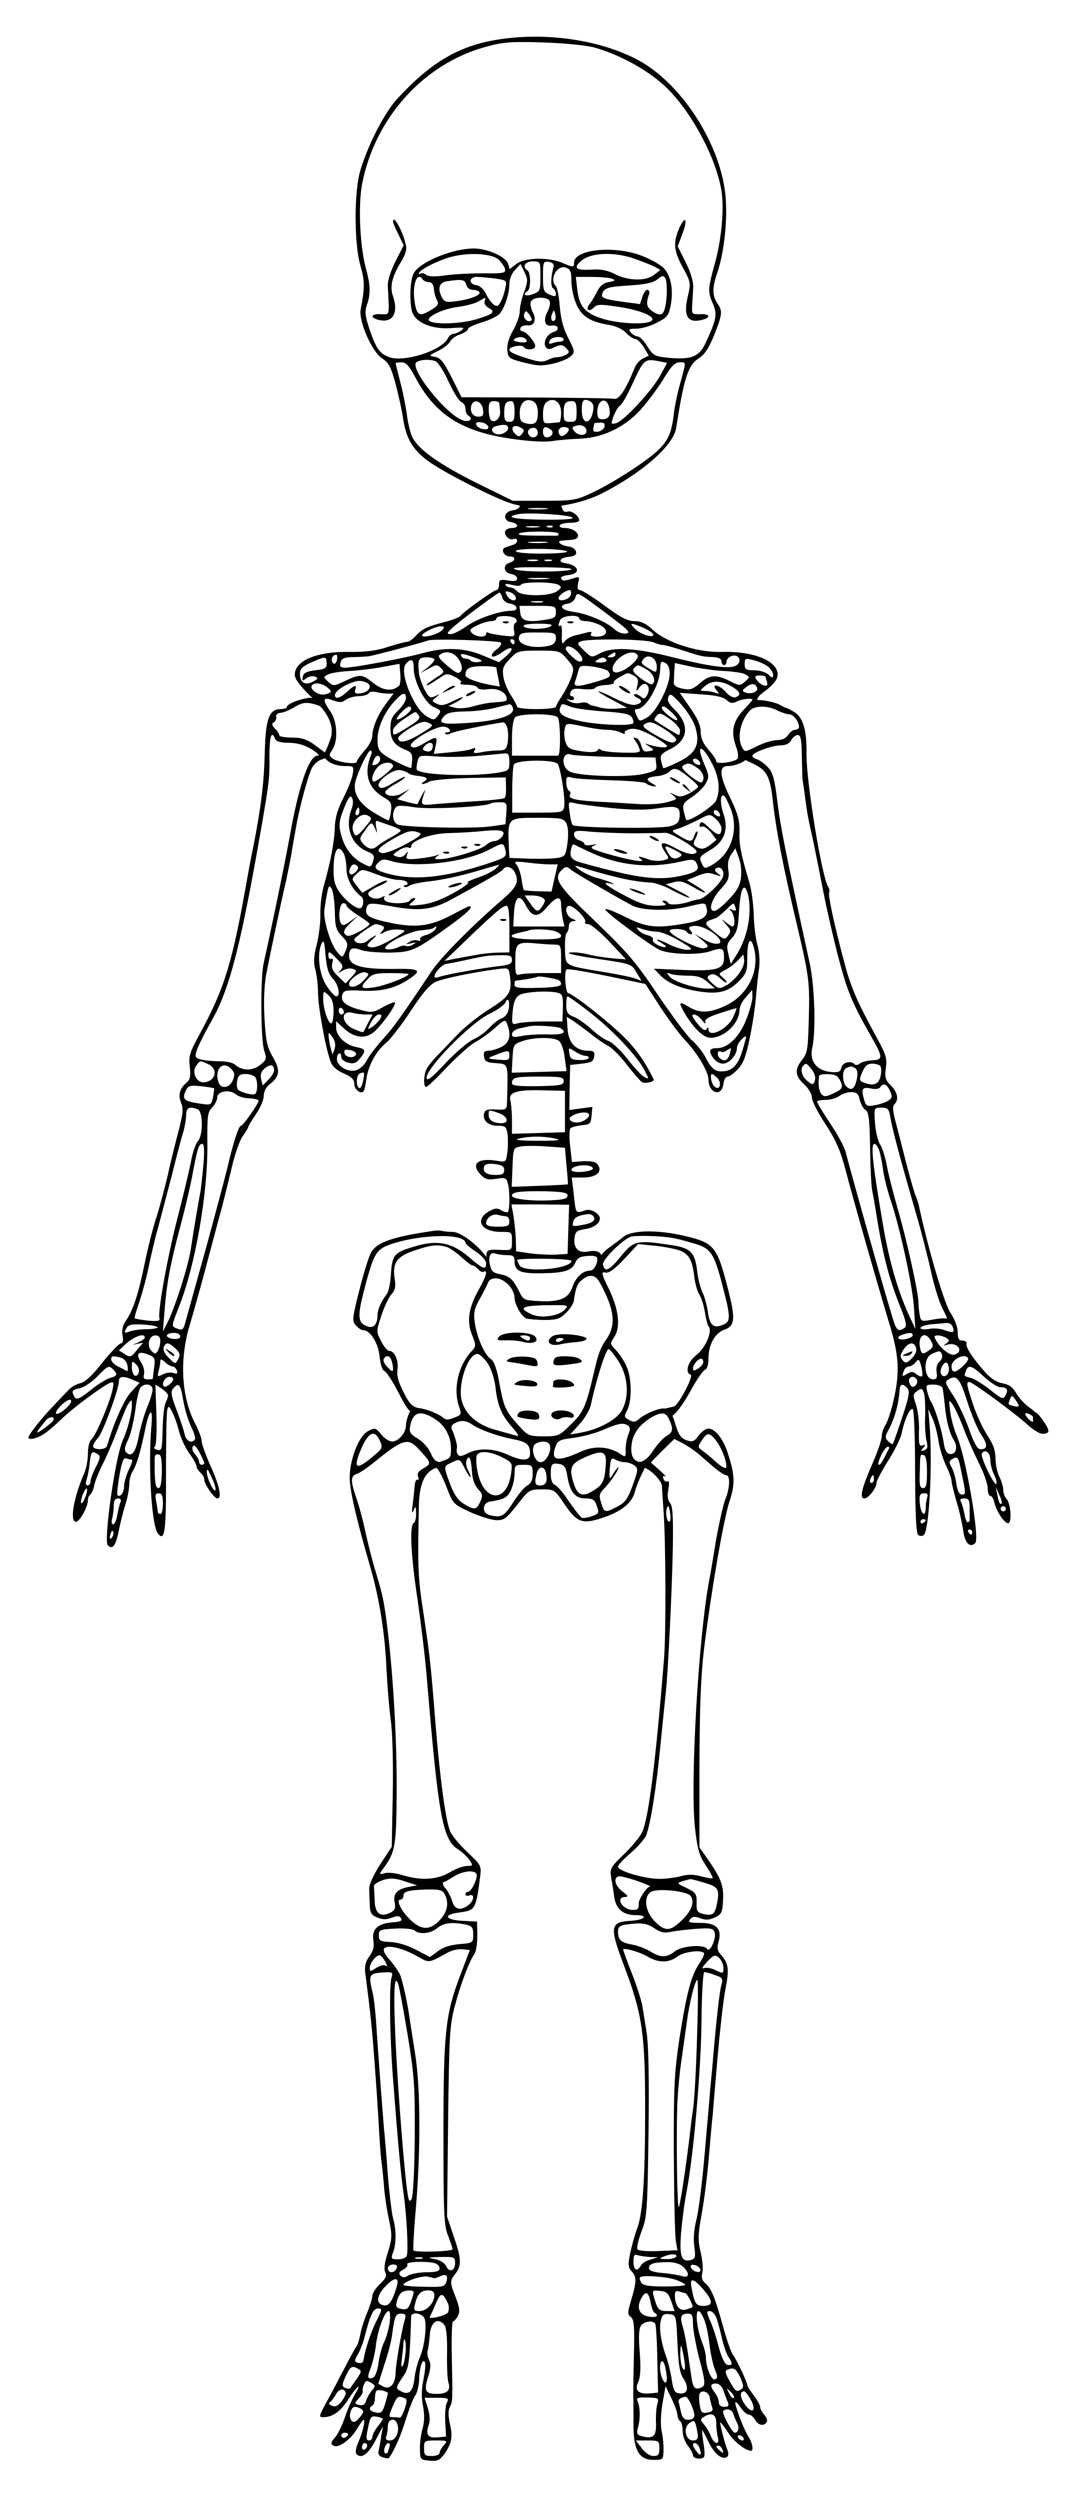 <?xml version="1.0" standalone="no"?>
<!DOCTYPE svg PUBLIC "-//W3C//DTD SVG 20010904//EN"
 "http://www.w3.org/TR/2001/REC-SVG-20010904/DTD/svg10.dtd">
<svg version="1.0" xmlns="http://www.w3.org/2000/svg"
 width="420pt" height="966pt" viewBox="0 0 420 966"
 preserveAspectRatio="xMidYMid meet">

<g transform="translate(0,966) scale(0.1,-0.1)"
fill="#000000" stroke="none">


<path d="M1938 9509 c-159 -23 -268 -86 -401 -230 -49 -53 -112 -174 -143
-276 -25 -81 -25 -284 0 -370 17 -58 17 -86 1 -168 -9 -45 43 -164 83 -190 25
-16 34 -33 51 -95 11 -41 25 -103 30 -138 12 -78 38 -121 99 -165 57 -42 258
-144 321 -163 96 -29 245 -12 346 38 158 80 279 186 290 254 30 193 46 243 87
269 23 15 39 39 60 90 32 81 33 93 13 122 -20 29 -21 60 -3 113 27 76 41 195
35 288 -12 200 -162 440 -332 536 -143 79 -351 112 -537 85z m362 -33 c102
-29 215 -92 282 -159 98 -98 191 -275 209 -400 10 -69 -2 -191 -27 -277 -26
-94 -27 -109 -8 -151 19 -44 16 -61 -28 -156 -24 -51 -54 -63 -138 -56 -58 6
-63 8 -86 44 -13 22 -30 39 -38 39 -7 0 -19 7 -26 15 -11 13 -8 15 22 15 18 0
54 10 78 23 40 20 46 27 54 68 11 59 1 115 -28 144 -12 12 -49 33 -82 46 -107
42 -264 26 -264 -26 0 -19 -2 -19 -47 0 -53 22 -144 20 -176 -5 l-26 -20 -6
21 c-9 27 -79 58 -131 59 -83 0 -211 -52 -234 -96 -14 -25 -17 -104 -7 -146
11 -43 75 -71 150 -66 51 4 57 3 41 -9 -10 -7 -24 -13 -31 -13 -7 0 -17 -8
-22 -19 -26 -47 -170 -92 -226 -71 -37 14 -50 32 -76 108 -17 51 -19 68 -10
94 15 42 14 77 -5 145 -22 84 -29 238 -14 320 49 257 239 468 482 533 62 17
96 20 218 16 87 -3 167 -11 200 -20z m-372 -819 c11 -10 22 -26 25 -36 4 -16
-4 -18 -82 -17 -47 0 -114 -3 -148 -8 -44 -6 -67 -5 -76 3 -8 6 -17 8 -20 4
-4 -3 -7 -3 -7 0 0 11 45 37 101 57 69 26 177 24 207 -3z m524 4 c31 -11 66
-25 79 -31 l23 -13 -23 -18 c-31 -26 -101 -25 -153 2 -30 15 -55 20 -94 17
-57 -3 -68 7 -36 34 36 32 125 36 204 9z m-362 -69 c0 -55 -1 -58 -30 -69 -28
-10 -42 -2 -20 12 6 3 10 21 10 40 0 19 -4 37 -10 40 -22 14 -10 35 20 35 30
0 30 0 30 -58z m51 38 c-11 -39 -12 -78 -2 -84 6 -4 11 -14 11 -21 0 -12 -5
-12 -25 -3 -23 10 -25 17 -25 70 0 56 1 59 23 56 14 -2 20 -9 18 -18z m-114
-98 c-10 -26 -17 -60 -17 -76 0 -16 -12 -49 -26 -73 -16 -28 -24 -55 -22 -76
3 -29 7 -33 53 -45 28 -8 61 -14 75 -14 40 1 102 19 119 37 15 14 14 20 -11
68 -19 36 -29 74 -33 122 -3 38 -10 74 -15 79 -27 27 4 83 38 72 18 -6 22 -15
22 -54 0 -26 9 -66 20 -90 21 -46 54 -66 128 -78 24 -4 50 -16 63 -30 12 -13
29 -24 36 -24 7 0 22 -14 33 -32 l19 -32 -22 -11 c-12 -5 -26 -21 -32 -35 -36
-88 -61 -125 -80 -121 -11 2 -148 4 -305 5 l-285 1 -32 64 c-40 79 -49 89 -76
93 -19 3 -16 6 15 21 21 10 42 26 48 36 5 11 23 24 40 29 16 6 30 15 30 21 0
5 24 17 53 25 30 9 60 24 69 33 20 24 38 78 38 116 0 18 9 41 22 54 l21 23 15
-31 c14 -28 14 -36 -1 -77z m551 -19 c-6 -68 -17 -81 -53 -57 -25 16 -28 32
-14 69 2 6 0 12 -6 15 -5 3 -14 -8 -20 -25 l-10 -30 -75 10 c-57 8 -74 14 -72
25 6 27 20 32 107 37 62 4 93 11 108 24 19 15 23 16 31 2 4 -8 6 -40 4 -70z
m-943 67 c3 -5 14 -10 23 -10 12 0 18 -9 20 -26 1 -14 6 -33 12 -44 8 -15 4
-22 -27 -40 -42 -25 -52 -19 -60 38 -9 64 11 115 32 82z m279 4 c46 -7 47 -7
40 -38 -3 -17 -11 -41 -18 -53 -9 -17 -14 -19 -27 -10 -9 7 -22 26 -30 42 -8
18 -23 31 -37 33 -30 4 -29 32 2 32 13 0 44 -3 70 -6z m453 -1 c15 -6 13 -8
-12 -13 -21 -3 -35 -15 -46 -37 -9 -18 -22 -40 -29 -48 -17 -21 -3 -33 16 -14
13 14 26 14 98 3 87 -13 148 -40 124 -55 -22 -14 -118 -10 -179 7 -74 21 -98
47 -106 112 l-6 52 61 0 c33 0 69 -3 79 -7z m-564 -23 c3 -12 14 -20 25 -20
12 0 23 -4 26 -9 7 -11 -36 -28 -91 -35 -35 -5 -44 -3 -53 13 -19 36 -12 59
18 64 59 9 70 7 75 -13z m71 -64 c-3 -8 4 -19 16 -26 28 -15 18 -24 -49 -44
-58 -17 -157 -21 -179 -7 -21 13 46 47 109 55 30 4 65 13 79 21 31 18 30 18
24 1z m252 0 c3 -8 -1 -27 -10 -43 -16 -33 -8 -56 19 -51 25 4 31 -18 6 -25
-24 -6 -42 -39 -31 -57 7 -11 13 -12 36 -1 23 10 30 10 43 -4 14 -14 14 -17 1
-25 -8 -5 -23 -10 -33 -10 -10 0 -28 -5 -39 -11 -16 -8 -31 -8 -62 1 -64 19
-86 29 -86 39 0 12 49 21 56 10 8 -14 44 -11 44 4 -1 17 -36 57 -50 57 -6 0
-10 6 -7 13 2 6 14 11 26 10 28 -4 37 21 21 52 -7 13 -10 31 -7 39 8 20 66 21
73 2z m-71 -74 c-11 -11 -34 8 -28 24 6 15 7 15 20 -1 7 -10 11 -21 8 -23z
m91 1 c-11 -11 -19 6 -11 24 8 17 8 17 12 0 3 -10 2 -21 -1 -24z m-109 -79 c2
-7 -8 -9 -28 -6 -22 3 -27 7 -18 13 17 11 41 7 46 -7z m143 4 c0 -4 -6 -8 -14
-8 -8 0 -22 -3 -30 -6 -12 -5 -15 -2 -10 10 6 16 54 19 54 4z m-495 -84 c9 -4
32 -39 50 -79 18 -39 40 -75 49 -78 9 -4 16 -15 16 -26 0 -11 5 -23 10 -26 21
-13 9 -27 -17 -20 -62 15 -214 205 -182 226 17 10 51 12 74 3z m864 0 l31 -6
-26 -48 c-32 -59 -141 -177 -171 -185 -21 -6 -21 -4 -10 27 7 18 18 37 26 42
7 4 29 43 48 85 43 93 46 96 102 85z m-945 -58 c77 -147 179 -213 371 -241 75
-11 133 -14 163 -9 26 4 74 8 107 9 92 4 181 49 243 124 28 33 65 84 83 115
25 41 40 56 57 56 27 0 26 5 3 -80 -11 -38 -23 -95 -26 -127 -9 -71 -24 -101
-69 -141 -52 -45 -168 -119 -244 -155 -64 -30 -73 -32 -188 -32 l-121 0 -138
68 c-141 70 -225 128 -250 177 -7 14 -16 49 -20 77 -3 28 -14 86 -25 129 -11
42 -20 79 -20 81 0 1 10 3 23 3 17 0 29 -13 51 -54z m476 -141 c0 -39 -11 -49
-46 -41 -20 5 -24 13 -24 41 0 39 24 59 52 44 12 -6 18 -21 18 -44z m90 0 c0
-19 -3 -36 -7 -37 -5 0 -20 -2 -35 -3 -26 -2 -28 1 -28 36 0 26 6 41 17 48 29
16 53 -5 53 -44z m124 8 c-10 -56 -44 -55 -44 1 0 40 7 48 31 36 13 -7 16 -18
13 -37z m-426 4 c3 -22 -1 -27 -18 -27 -23 0 -35 22 -26 46 10 25 41 12 44
-19z m63 26 c0 -5 2 -18 3 -31 3 -25 -17 -47 -34 -37 -5 3 -10 22 -10 41 0 27
4 34 20 34 11 0 20 -3 21 -7z m59 -33 c0 -33 -3 -40 -20 -40 -16 0 -20 7 -20
33 0 36 6 47 27 47 9 0 13 -13 13 -40z m240 0 c0 -36 -2 -40 -25 -40 -22 0
-25 4 -25 33 0 38 6 47 32 47 14 0 18 -8 18 -40z m126 16 c7 -31 -1 -46 -27
-46 -14 0 -19 7 -19 28 0 48 35 61 46 18z m-468 -74 c3 -9 -3 -13 -19 -10 -12
1 -24 9 -27 16 -3 9 3 13 19 10 12 -1 24 -9 27 -16z m450 0 c-2 -9 -13 -18
-25 -20 -16 -2 -21 1 -18 15 2 10 4 18 4 18 1 1 10 1 22 2 14 1 19 -3 17 -15z
m-374 -1 c8 -13 -20 -33 -40 -29 -24 4 -29 25 -7 31 30 8 42 7 47 -2z m55 -27
c-11 -13 -14 -13 -27 0 -21 20 -7 39 19 25 17 -8 18 -13 8 -25z m249 13 c4
-21 -30 -24 -47 -3 -9 11 -9 15 1 19 22 9 43 2 46 -16z m-188 -9 c0 -19 -25
-25 -35 -8 -8 14 1 27 20 27 8 0 15 -9 15 -19z m49 13 c16 -10 6 -31 -15 -31
-8 0 -14 9 -14 20 0 22 7 25 29 11z m71 0 c0 -13 -26 -32 -33 -24 -14 13 -6
33 13 33 11 0 20 -4 20 -9z"/>
<path d="M1520 8803 c0 -4 9 -26 21 -49 l20 -42 -32 -63 c-20 -41 -31 -75 -29
-98 6 -115 8 -106 -27 -105 -38 2 -44 -13 -9 -22 55 -14 79 27 55 94 -12 36
-2 75 33 132 12 19 21 44 19 55 -6 47 -51 134 -51 98z"/>
<path d="M2625 8774 c-22 -53 -19 -84 16 -148 31 -57 31 -60 19 -111 -18 -77
-1 -105 55 -91 36 9 31 24 -7 22 -32 -1 -33 0 -31 34 1 19 3 51 4 70 1 22 -10
58 -29 96 l-31 62 19 51 c22 57 9 71 -15 15z"/>
<path d="M3995 4172 c1 -38 22 -59 49 -49 15 6 14 10 -6 42 -32 48 -45 50 -43
7z"/>


<path d="M2010 7706 c0 -9 -12 -16 -27 -18 -36 -4 -40 -41 -5 -46 27 -4 30
-22 3 -22 -11 0 -23 -5 -26 -10 -9 -15 14 -40 31 -33 8 3 14 0 14 -6 0 -7 -7
-14 -15 -16 -8 -3 -22 -7 -30 -10 -20 -6 -7 -35 16 -35 25 0 24 -17 -2 -25
-26 -9 -21 -39 9 -43 12 -2 22 -10 22 -17 0 -10 -9 -12 -35 -8 -31 5 -35 3
-35 -16 0 -11 -4 -21 -10 -21 -11 0 -132 -87 -140 -101 -3 -4 -31 -15 -62 -23
-67 -17 -87 -27 -112 -55 -11 -12 -25 -21 -31 -21 -7 0 -41 -9 -76 -20 -45
-15 -88 -20 -149 -19 -125 2 -210 -34 -210 -88 0 -16 19 -42 59 -81 90 -85
103 -133 61 -212 -11 -21 -10 -26 10 -42 13 -10 38 -18 61 -18 38 0 38 0 33
-32 -3 -18 -20 -60 -37 -93 -21 -41 -31 -75 -32 -110 -1 -54 -17 -138 -42
-225 -9 -30 -15 -81 -14 -113 1 -31 -6 -84 -14 -117 -12 -46 -13 -70 -5 -98 5
-20 10 -60 10 -89 0 -54 30 -218 49 -266 7 -19 25 -34 51 -45 30 -13 40 -23
40 -40 0 -21 24 -41 36 -29 3 3 8 24 11 48 7 52 39 110 77 140 15 12 58 67 94
122 49 74 74 103 99 114 32 13 137 35 234 48 46 6 47 6 51 -26 9 -63 -1 -79
-79 -128 -41 -25 -98 -71 -126 -101 -29 -30 -64 -67 -80 -83 -15 -16 -32 -37
-37 -47 -12 -23 -13 -70 -2 -70 5 0 42 35 83 79 42 43 91 87 110 96 19 10 52
34 73 53 36 32 40 34 47 16 17 -43 10 -73 -21 -89 -16 -8 -39 -15 -50 -15 -16
0 -21 -5 -18 -22 2 -19 10 -24 46 -26 49 -4 47 2 43 -144 -1 -37 -1 -37 -43
-35 -34 2 -43 -2 -46 -16 -6 -27 17 -47 53 -47 29 0 33 -3 38 -32 2 -18 2 -50
-1 -71 -5 -38 -5 -38 -43 -32 -73 12 -100 -14 -58 -56 16 -16 28 -19 58 -14
34 6 39 4 45 -17 8 -30 8 -103 0 -111 -3 -3 -15 0 -25 6 -15 10 -25 9 -47 -3
-58 -33 -32 -80 45 -80 43 0 43 0 43 -36 0 -35 -1 -35 -37 -34 -66 3 -64 4
-61 -52 3 -52 4 -53 35 -56 35 -4 73 -42 73 -74 0 -27 26 -74 45 -82 9 -3 41
-6 72 -6 47 0 59 4 84 29 16 16 29 38 29 49 0 49 21 80 63 94 37 11 42 17 45
47 4 40 -11 53 -54 45 -37 -7 -57 13 -52 53 3 24 9 29 42 34 34 6 55 21 56 41
0 18 -34 38 -54 32 -43 -13 -38 -20 -49 79 l-6 47 43 0 c51 0 77 21 59 48 -8
13 -23 16 -56 15 l-45 -3 -7 61 c-4 33 -3 65 1 69 5 5 25 10 44 12 32 3 35 6
38 37 l3 34 -44 -6 -45 -6 1 87 2 87 45 5 c37 4 46 9 48 28 3 18 -1 22 -25 22
-47 1 -74 30 -78 84 l-3 47 27 -17 c14 -10 44 -32 66 -49 22 -18 52 -39 67
-46 15 -8 48 -41 73 -74 26 -33 52 -63 57 -66 12 -8 50 1 46 10 -33 69 -68
118 -120 169 -61 59 -184 156 -211 165 -10 3 -16 82 -6 91 5 4 76 -8 209 -36
l96 -20 59 -91 c33 -50 77 -109 98 -130 47 -51 87 -119 87 -149 1 -54 52 -68
58 -15 2 15 9 27 16 27 7 0 25 13 40 29 21 22 31 49 46 122 11 52 21 123 24
159 3 36 8 85 12 110 3 27 1 63 -7 90 -7 25 -13 77 -14 115 -1 39 -8 95 -17
125 -33 112 -40 146 -38 197 1 41 -6 68 -34 126 -44 90 -47 127 -11 127 31 0
75 20 75 34 0 6 -7 20 -15 30 -33 43 -6 139 46 166 15 8 18 15 11 22 -8 8 1
19 28 39 21 15 41 37 45 49 19 59 -80 105 -214 101 -93 -3 -214 36 -267 86
-26 24 -45 33 -70 33 -27 0 -54 14 -116 60 -45 33 -88 60 -95 60 -9 0 -11 8
-7 27 6 24 5 26 -17 19 -38 -12 -44 -12 -49 -1 -3 6 10 11 28 13 50 5 42 38
-12 46 -30 4 -21 21 12 24 25 3 32 8 30 20 -2 9 -14 19 -28 20 -31 4 -51 21
-27 23 9 1 26 2 36 3 49 3 24 46 -27 46 -13 0 -20 4 -17 10 3 6 22 10 41 10
19 0 34 4 34 9 0 18 -30 40 -46 34 -10 -4 -17 2 -21 16 -5 19 -12 21 -84 21
-62 0 -79 -3 -79 -14z m103 -13 c-18 -2 -48 -2 -65 0 -18 2 -4 4 32 4 36 0 50
-2 33 -4z m101 -33 c6 -6 -32 -9 -112 -8 -112 1 -155 10 -99 21 37 8 200 -2
211 -13z m-131 -37 c-13 -2 -33 -2 -45 0 -13 2 -3 4 22 4 25 0 35 -2 23 -4z
m54 1 c-3 -3 -12 -4 -19 -1 -8 3 -5 6 6 6 11 1 17 -2 13 -5z m23 -26 c0 -5 -2
-8 -5 -8 -134 0 -158 1 -146 9 16 10 151 9 151 -1z m-47 -35 c-18 -2 -48 -2
-65 0 -18 2 -4 4 32 4 36 0 50 -2 33 -4z m77 -32 c15 -5 -16 -9 -82 -10 -64
-1 -109 3 -113 9 -7 12 156 12 195 1z m-112 -38 c-10 -2 -26 -2 -35 0 -10 3
-2 5 17 5 19 0 27 -2 18 -5z m55 0 c-7 -2 -19 -2 -25 0 -7 3 -2 5 12 5 14 0
19 -2 13 -5z m77 -32 c0 -11 -181 -13 -215 -2 -22 7 2 10 93 9 67 0 122 -3
122 -7z m-93 -38 c-20 -2 -52 -2 -70 0 -17 2 0 4 38 4 39 0 53 -2 32 -4z
m-102 -22 c8 12 126 11 145 -1 13 -8 12 -11 -5 -24 -27 -21 -138 -21 -155 -1
-7 8 -18 15 -26 15 -7 0 -15 4 -19 9 -3 6 6 6 25 1 17 -5 32 -5 35 1z m-21
-47 c8 -21 -22 -17 -33 5 -9 16 -8 18 8 14 11 -3 22 -11 25 -19z m214 9 c-3
-19 -48 -32 -48 -14 0 10 28 30 43 31 5 0 7 -8 5 -17z m-265 -12 c2 -11 15
-21 28 -23 31 -4 37 -28 7 -28 -46 0 -132 -30 -174 -60 -23 -16 -50 -30 -60
-30 -17 0 -17 2 2 21 26 25 177 138 185 139 4 0 9 -9 12 -19z m407 -65 c80
-60 91 -71 72 -74 -14 -2 -33 5 -46 17 -30 28 -105 60 -160 67 -48 7 -58 26
-18 32 11 2 24 12 27 23 8 23 4 25 125 -65z m-252 47 c-10 -2 -28 -2 -40 0
-13 2 -5 4 17 4 22 1 32 -1 23 -4z m52 -38 c0 -20 -6 -25 -43 -30 -69 -11 -92
-4 -95 27 l-3 27 70 0 c68 0 71 -1 71 -24z m-154 -27 c4 -6 3 -13 -3 -15 -5
-2 -8 -15 -5 -29 4 -25 4 -25 -42 -20 -26 3 -52 8 -57 11 -5 4 -9 1 -9 -4 0
-16 -39 -13 -55 3 -11 11 -8 16 21 30 19 9 44 16 54 16 11 0 20 5 20 10 0 14
67 12 76 -2z m244 2 c0 -5 11 -10 25 -10 15 0 39 -7 55 -15 37 -19 30 -45 -12
-45 -19 0 -27 4 -22 11 4 7 0 9 -12 6 -11 -3 -32 -8 -48 -12 -17 -3 -35 -14
-42 -23 -10 -14 -12 -10 -11 25 1 22 -1 39 -5 36 -10 -5 -10 0 -2 21 7 18 74
23 74 6z m-110 -30 c-20 -13 -97 -13 -105 0 -4 6 17 10 57 10 44 0 59 -3 48
-10z m354 -4 c19 -8 37 -19 41 -25 12 -20 -47 -4 -69 19 -24 24 -18 25 28 6z
m-773 -10 c-13 -15 -69 -32 -78 -23 -7 8 48 36 71 37 15 0 16 -3 7 -14z m439
-32 c0 -14 -8 -24 -22 -28 -62 -16 -129 2 -121 32 4 16 14 19 74 18 64 0 69
-1 69 -22z m-213 -17 c4 -5 -3 -17 -17 -27 -14 -10 -21 -22 -17 -26 4 -4 21 3
38 15 39 29 53 17 17 -14 l-28 -24 -62 26 c-73 31 -150 33 -238 8 -65 -18
-262 -55 -295 -55 -18 0 -22 4 -18 20 4 16 14 20 47 21 22 0 50 2 61 3 18 2
206 52 230 61 19 8 273 0 282 -8z m53 3 c0 -5 -2 -10 -4 -10 -3 0 -8 5 -11 10
-3 6 -1 10 4 10 6 0 11 -4 11 -10z m537 -2 c15 -6 31 -11 35 -10 4 1 38 -8 75
-20 78 -25 77 -25 121 -27 21 -1 32 -6 32 -16 0 -8 5 -15 10 -15 6 0 10 6 10
14 0 16 27 29 41 20 16 -10 10 -32 -12 -39 -29 -9 -106 2 -244 37 -140 35
-225 39 -274 14 -33 -18 -33 -18 -62 10 -27 26 -28 29 -12 36 30 11 249 9 280
-4z m-277 -72 c-7 -7 -20 0 -40 19 -22 21 -27 31 -18 36 17 11 72 -41 58 -55z
m-57 7 c27 -31 28 -35 17 -69 -7 -20 -23 -52 -36 -72 -13 -19 -24 -39 -24 -43
0 -5 -34 -9 -75 -9 -41 0 -75 4 -75 9 0 4 -11 24 -23 43 -13 19 -27 51 -30 72
-5 33 -2 42 25 70 29 31 33 32 112 32 79 0 82 -1 109 -33z m-420 1 c18 -25 17
-54 -2 -54 -6 0 -26 14 -46 32 -27 23 -33 33 -23 39 24 16 53 9 71 -17z m78
-12 c-13 -2 -26 0 -30 5 -3 4 -12 8 -20 8 -8 0 -16 5 -18 12 -3 9 10 7 44 -5
39 -13 44 -17 24 -20z m529 28 c0 -5 -8 -10 -17 -10 -15 0 -16 2 -3 10 19 12
20 12 20 0z m86 -2 c8 -12 -37 -54 -70 -64 -32 -11 -37 17 -8 47 29 28 66 37
78 17z m-1163 -19 c-4 -13 -9 -17 -15 -11 -11 11 -3 32 12 32 4 0 6 -9 3 -21z
m1237 -25 c0 -21 -3 -23 -17 -15 -45 26 -47 29 -34 45 18 22 51 3 51 -30z
m-1278 26 c4 -32 0 -35 -42 -40 -34 -4 -46 -10 -49 -25 -3 -17 -1 -18 13 -6 9
7 24 10 33 7 15 -6 14 -9 -7 -20 -30 -16 -50 -4 -50 31 0 18 9 28 43 43 50 22
57 23 59 10z m418 1 c0 -5 -12 -19 -27 -31 l-28 -21 32 17 c30 17 34 17 49 2
14 -14 12 -17 -20 -37 -20 -13 -36 -25 -36 -27 0 -6 14 2 51 27 25 17 29 18
59 3 19 -10 28 -19 21 -23 -6 -4 6 -7 26 -7 20 0 38 -5 40 -11 3 -7 19 -9 42
-6 36 5 71 -13 71 -38 0 -9 -5 -10 -60 -14 -14 -1 -45 -7 -69 -14 -24 -7 -55
-10 -70 -6 l-26 7 28 14 c15 8 27 17 27 20 0 2 -18 -5 -40 -16 -32 -16 -45
-18 -61 -9 -20 10 -20 11 -2 25 17 14 16 14 -4 4 -20 -9 -24 -6 -42 27 -10 21
-20 49 -21 63 -5 53 -1 60 30 60 17 0 30 -4 30 -9z m665 -1 c4 -6 -6 -10 -22
-10 -22 0 -25 2 -13 10 19 12 27 12 35 0z m628 -28 c9 -8 17 -22 17 -30 0 -13
-3 -13 -18 1 -10 10 -35 17 -55 17 -32 0 -37 3 -37 24 0 23 2 24 38 14 20 -5
45 -17 55 -26z m-1373 -4 c0 -52 44 -137 79 -151 27 -11 28 -14 15 -32 -14
-18 -17 -19 -42 -4 -51 28 -109 171 -83 203 21 25 31 19 31 -16z m990 -21 c0
-48 -52 -149 -87 -169 -30 -17 -30 -17 -41 7 -9 20 -9 25 1 25 34 0 87 90 90
150 1 34 3 37 19 29 12 -6 18 -21 18 -42z m-1047 -47 c-25 -23 -62 -19 -98 10
-45 36 -52 36 -110 9 -44 -21 -46 -21 -66 -3 -18 17 -19 18 -2 27 9 6 46 12
82 14 36 2 95 9 131 16 l65 12 3 -39 c2 -21 0 -42 -5 -46z m1262 57 c33 -2 68
-7 78 -13 17 -10 17 -11 -2 -28 -18 -16 -21 -16 -52 -1 -57 30 -84 29 -121 -4
-29 -25 -39 -28 -68 -22 -24 5 -35 12 -34 24 0 9 1 30 2 46 l2 29 68 -15 c37
-7 94 -15 127 -16z m-885 13 c0 -4 3 -22 7 -40 l6 -33 -39 7 c-49 9 -94 26
-94 36 0 28 14 35 65 36 30 0 55 -3 55 -6z m432 -14 c14 -20 9 -24 -46 -40
-70 -21 -90 -21 -82 0 3 9 9 27 12 40 6 23 9 24 58 18 28 -4 54 -12 58 -18z
m149 7 c27 -16 38 -46 21 -57 -4 -2 -24 8 -44 23 -28 21 -34 31 -26 39 15 15
14 15 49 -5z m-49 -24 c15 -8 18 -17 13 -37 -6 -25 -5 -26 8 -8 24 32 49 1 28
-33 -8 -12 -12 -13 -25 -1 -9 7 -19 10 -23 7 -3 -4 2 -9 11 -13 22 -9 20 -21
-5 -27 -14 -4 -44 6 -80 24 -78 39 -89 36 -14 -4 l60 -32 -39 -3 c-22 -2 -51
0 -65 4 -14 4 -29 8 -33 8 -3 1 -10 4 -14 8 -4 4 -17 5 -30 2 -12 -3 -31 -1
-41 6 -16 10 -16 11 0 6 9 -3 17 -1 17 4 0 6 -4 10 -10 10 -5 0 -7 7 -3 16 5
13 16 15 49 11 24 -2 45 0 46 5 2 5 20 10 40 11 20 1 34 5 32 9 -3 4 8 14 23
22 34 19 30 18 55 5z m508 -3 c0 -2 3 -11 6 -20 8 -20 -12 -21 -32 -2 -19 20
-18 26 6 26 11 0 20 -2 20 -4z m-1546 -22 c33 -13 11 -44 -31 -44 -9 0 -13 6
-9 15 8 22 -5 18 -35 -11 -15 -14 -32 -23 -39 -19 -15 9 6 34 45 51 34 15 47
16 69 8z m1423 -21 c27 -18 29 -29 8 -37 -9 -3 -24 4 -37 19 -25 29 -60 37
-37 8 12 -15 12 -16 -4 -10 -10 4 -28 7 -40 7 -22 1 -22 1 2 21 27 22 67 19
108 -8z m-1574 3 c22 -17 22 -22 -5 -29 -24 -7 -62 19 -52 34 8 13 36 10 57
-5z m1665 -4 c5 -15 -23 -26 -45 -18 -14 6 -14 8 3 21 21 16 36 15 42 -3z
m-1429 -22 l23 0 -26 -35 c-33 -42 -56 -96 -56 -128 0 -13 -13 -39 -30 -57
-16 -18 -30 -38 -30 -43 0 -13 -77 -2 -95 13 -13 11 -13 15 0 33 24 35 19 108
-10 152 -30 43 -26 54 15 38 23 -8 33 -8 47 3 10 7 32 14 50 14 17 0 35 5 39
11 3 6 16 8 28 5 11 -3 32 -6 45 -6z m71 -18 c0 -10 -13 -31 -30 -47 -24 -23
-30 -37 -30 -70 0 -45 16 -66 60 -83 20 -8 25 -16 24 -38 -1 -16 -3 -30 -3
-31 -2 -5 -79 31 -103 49 -23 16 -28 27 -28 61 0 46 27 106 68 150 30 32 42
34 42 9z m1119 -111 c20 -67 3 -102 -65 -135 -31 -15 -57 -26 -59 -24 -1 2 -5
14 -8 28 -5 22 0 28 36 46 69 34 75 94 16 152 -23 22 -30 36 -24 49 6 15 13
12 49 -28 23 -26 48 -65 55 -88z m121 104 c14 -13 23 -14 39 -6 18 10 61 15
61 7 0 -2 -15 -19 -34 -39 -41 -44 -50 -83 -30 -138 8 -24 11 -46 6 -51 -14
-14 -82 -22 -82 -10 0 6 -13 27 -30 45 -21 24 -30 45 -30 69 0 24 -12 52 -41
93 l-40 58 81 -6 c56 -3 87 -10 100 -22z m-827 -29 c12 -30 -54 -52 -183 -60
-91 -6 -107 -1 -84 25 13 15 32 19 83 20 36 0 89 7 116 14 28 7 53 13 56 14 4
0 9 -5 12 -13z m224 3 c15 -6 73 -14 127 -18 78 -5 101 -10 110 -23 5 -9 8
-20 4 -23 -10 -10 -115 -7 -185 5 -78 14 -106 30 -97 54 7 19 5 19 41 5z
m-617 -8 c0 -11 -40 -41 -54 -41 -5 0 1 11 14 25 24 26 40 32 40 16z m1007
-13 c33 -31 28 -43 -7 -16 -28 20 -39 38 -23 38 4 0 17 -10 30 -22z m-978 -12
c9 -10 0 -20 -40 -45 -59 -36 -59 -36 -59 -13 0 9 19 29 43 44 50 33 42 31 56
14z m1011 -58 c0 -10 -2 -18 -5 -18 -4 0 -61 35 -94 57 -2 1 2 9 8 17 11 13
18 11 51 -12 22 -15 39 -35 40 -44z m-473 50 c11 -15 12 -148 1 -148 -5 0 -46
0 -93 0 l-85 0 0 68 c0 40 5 73 12 80 16 16 152 16 165 0z m-533 -65 c-53 -32
-84 -37 -84 -14 0 5 21 23 48 39 38 23 51 27 69 19 22 -10 20 -12 -33 -44z
m339 20 c3 -16 3 -40 0 -55 -5 -24 -10 -28 -38 -28 -18 0 -47 -3 -65 -7 -26
-5 -31 -3 -25 7 6 10 4 12 -11 6 -10 -5 -48 -10 -83 -13 l-63 -6 7 32 c8 37 5
38 -45 9 -28 -17 -42 -20 -50 -12 -15 15 96 81 128 76 22 -3 32 -22 10 -22 -6
0 -9 -3 -5 -6 3 -3 12 -2 19 2 10 7 147 35 204 43 6 0 14 -11 17 -26z m385 -3
c18 0 43 -5 54 -11 11 -6 18 -7 14 -1 -3 5 7 12 22 15 19 4 44 -4 85 -26 31
-17 57 -36 57 -40 0 -9 -39 -5 -75 7 -13 5 -11 2 5 -8 23 -14 21 -17 -12 -20
-7 -1 -15 10 -18 23 -3 14 -12 27 -20 29 -12 4 -12 2 -4 -9 6 -8 14 -22 17
-32 6 -15 -1 -17 -69 -15 -42 1 -78 6 -81 11 -3 5 -9 4 -12 -2 -5 -8 -24 -9
-61 -4 -46 7 -55 12 -63 36 -5 15 -6 38 -3 51 5 22 6 23 68 10 35 -8 78 -14
96 -14z m226 0 c26 -17 44 -35 41 -40 -10 -16 -24 -12 -82 21 -40 23 -51 34
-41 40 21 14 31 11 82 -21z m-901 -69 c-3 -13 -11 -17 -24 -14 -15 4 -17 8 -8
19 17 21 38 17 32 -5z m1088 -76 c21 -46 24 -93 8 -129 -10 -22 -105 -83 -115
-74 -2 3 -6 18 -10 34 -5 26 -1 33 32 54 21 14 45 37 53 52 14 25 14 31 -6 77
-36 85 -3 73 38 -14z m-1326 48 c-29 -72 -12 -128 49 -164 28 -16 32 -23 28
-54 -2 -19 -7 -35 -10 -35 -3 0 -30 14 -59 32 -56 34 -80 77 -68 120 12 43 48
118 58 118 5 0 6 -8 2 -17z m535 -27 c0 -31 -3 -34 -35 -40 -94 -18 -302 -12
-323 9 -2 2 -1 16 2 31 7 26 8 26 74 21 37 -3 108 -2 157 2 50 4 98 9 108 10
13 1 17 -7 17 -33z m410 19 l155 -2 3 -26 c3 -23 -1 -26 -51 -38 -65 -14 -252
-8 -284 10 -36 19 -29 80 6 65 9 -3 86 -7 171 -9z m-910 -9 c0 -8 -7 -16 -15
-20 -17 -6 -18 -4 -9 18 8 20 24 21 24 2z m1238 -14 c2 -7 -2 -10 -12 -6 -9 3
-16 11 -16 16 0 13 23 5 28 -10z m-1188 -13 c0 -9 -62 -59 -73 -59 -15 0 -6
35 14 56 19 21 59 23 59 3z m637 9 c12 -19 30 -138 25 -165 -4 -22 -8 -23
-103 -23 l-98 0 0 85 c0 48 3 93 6 100 7 20 158 21 170 3z m538 -14 c24 -15
33 -43 19 -57 -4 -3 -24 8 -45 25 -28 23 -36 34 -27 40 18 11 26 10 53 -8z
m-1115 -22 c3 -4 18 -8 35 -10 37 -4 44 -10 25 -22 -20 -13 -3 -13 21 0 10 6
81 12 157 14 l138 2 1 -38 c1 -20 -2 -40 -6 -42 -5 -3 -48 -8 -97 -11 -49 -3
-120 -8 -158 -11 -75 -7 -72 -10 -52 51 5 14 -21 -32 -29 -52 -1 -1 -19 2 -40
8 l-39 11 25 20 24 20 -28 -16 c-27 -17 -67 -14 -67 4 0 5 18 19 40 31 22 12
38 24 36 27 -2 2 -23 -9 -46 -23 -31 -19 -45 -24 -53 -16 -18 18 52 72 83 65
14 -3 27 -9 30 -12z m1081 -13 c21 -17 39 -34 39 -38 0 -4 -15 -16 -33 -26
-28 -14 -38 -16 -58 -6 -22 11 -23 11 -5 -3 17 -14 15 -15 -25 -26 -26 -7 -76
-10 -124 -6 -44 3 -114 7 -157 9 -78 5 -102 12 -93 27 3 5 1 11 -5 15 -5 3
-10 18 -10 32 0 22 3 24 23 18 12 -4 80 -8 151 -10 71 -2 132 -7 135 -12 3 -4
15 -9 26 -11 17 -2 16 0 -5 12 -27 16 -19 23 30 28 14 2 31 9 38 16 20 18 30
15 73 -19z m-1301 -124 c-27 -71 -2 -139 60 -165 25 -10 29 -17 24 -34 -9 -29
-9 -29 -42 -12 -40 21 -69 59 -82 108 -12 41 -9 59 17 121 13 29 19 35 25 23
4 -8 4 -26 -2 -41z m1466 0 c32 -84 2 -174 -72 -217 -29 -16 -30 -16 -41 8
-10 22 -7 25 33 49 55 32 73 79 52 140 -14 41 -13 79 2 70 5 -3 16 -25 26 -50z
m-868 -17 l-3 -43 -55 -8 c-64 -10 -337 -4 -362 7 -19 9 -24 42 -9 64 6 10 21
11 72 3 58 -10 285 2 298 15 2 2 17 4 33 4 28 0 29 -2 26 -42z m403 20 c84 -8
135 -9 185 -1 75 11 86 6 82 -36 -2 -19 -11 -27 -38 -34 -39 -10 -364 -6 -375
5 -4 3 -9 25 -12 49 -6 41 -5 42 18 36 13 -4 76 -12 140 -19z m-971 -13 c0 -8
-4 -15 -10 -15 -5 0 -7 7 -4 15 4 8 8 15 10 15 2 0 4 -7 4 -15z m1393 -9 c4
-10 1 -13 -9 -9 -7 3 -14 9 -14 14 0 14 17 10 23 -5z m-1370 -51 c-33 -40 -40
-42 -48 -14 -10 31 31 72 57 58 18 -10 18 -12 -9 -44z m1377 -5 c0 -31 -13
-31 -46 0 -25 25 -33 28 -37 16 -4 -10 -1 -13 7 -10 8 3 23 -7 36 -23 l21 -28
-21 -17 c-25 -20 -38 -22 -59 -9 -10 7 -11 13 -1 31 6 12 9 24 7 27 -3 2 -8
-5 -12 -16 -8 -26 -16 -26 -57 -1 -33 20 -33 20 -9 27 13 3 46 18 75 32 51 27
51 27 74 7 12 -11 22 -27 22 -36z m-600 19 c7 -12 9 -41 5 -74 -7 -51 -9 -55
-39 -60 -17 -3 -66 -4 -108 -3 l-78 3 -2 40 c-5 116 -6 115 111 115 91 0 101
-2 111 -21z m-677 -10 c20 -7 37 -15 37 -18 0 -4 -17 -15 -37 -26 -21 -11 -44
-26 -51 -32 -19 -18 -36 -16 -57 6 -16 19 -16 21 5 50 26 37 28 37 41 9 8 -21
9 -20 4 5 -4 21 -2 28 7 24 7 -3 30 -11 51 -18z m427 -44 c-7 -8 -19 -15 -28
-15 -8 0 -24 -7 -33 -16 -20 -18 -139 -54 -179 -54 -20 0 -22 2 -10 11 12 9
11 9 -5 3 -11 -4 -42 -9 -69 -12 -44 -4 -48 -2 -42 14 5 17 5 17 -6 3 -9 -10
-20 -14 -33 -9 -18 6 -18 8 7 24 15 10 32 15 38 11 5 -3 10 -2 10 4 0 23 79
51 147 52 37 1 97 4 133 8 71 7 90 1 70 -24z m-318 17 c13 -5 -2 -17 -57 -46
-43 -23 -80 -36 -90 -32 -23 8 -11 22 48 56 53 30 69 34 99 22z m833 -2 c55 1
108 1 117 2 22 2 129 -63 122 -74 -9 -15 -41 -8 -88 18 -49 27 -60 19 -31 -23
14 -20 13 -22 -13 -28 -16 -3 -41 -1 -56 5 -34 13 -45 13 -26 -1 21 -14 -48
-3 -135 23 -57 17 -66 22 -50 29 16 8 14 8 -7 4 -16 -3 -28 -1 -28 4 0 5 -9
11 -20 14 -11 3 -20 13 -20 22 0 16 8 17 68 11 37 -3 112 -6 167 -6z m-501
-62 c7 -29 4 -31 -74 -57 -158 -51 -272 -63 -368 -40 -60 15 -71 25 -49 46 13
13 22 15 49 6 92 -28 283 -6 378 43 56 29 56 29 64 2z m326 -10 c113 -53 232
-65 354 -37 39 9 50 9 57 -2 17 -27 8 -37 -43 -50 -100 -24 -173 -15 -398 47
-38 10 -48 22 -42 49 2 14 7 24 11 22 3 -1 31 -15 61 -29z m332 6 c27 -14 29
-18 15 -26 -20 -11 -33 -5 -47 23 -13 23 -8 24 32 3z m-1282 -13 c5 -11 10
-37 10 -59 0 -37 23 -81 58 -107 12 -10 7 -45 -7 -45 -18 1 -53 29 -76 60 -19
26 -25 46 -25 86 0 80 17 107 40 65z m1535 -96 c-4 -29 -18 -52 -48 -82 -22
-24 -47 -43 -54 -43 -25 0 -13 43 23 83 31 34 35 44 31 74 -4 24 -1 43 10 60
l17 25 14 -38 c8 -23 11 -55 7 -79z m-739 55 l31 0 -12 -52 -12 -53 -52 1
c-28 1 -54 3 -55 5 -2 2 -6 21 -9 42 -3 20 -11 45 -18 54 -13 15 -9 16 41 10
30 -4 69 -7 86 -7z m-742 -9 c7 -10 -22 -37 -30 -28 -9 8 3 37 15 37 5 0 12
-4 15 -9z m534 -7 c-9 -9 -40 -25 -70 -35 -29 -10 -46 -19 -38 -19 8 0 -17
-19 -57 -41 -49 -27 -88 -41 -125 -45 -49 -5 -52 -4 -34 10 11 9 15 16 9 16
-7 0 -15 -4 -18 -10 -7 -11 -64 -14 -89 -4 -9 3 -13 11 -10 16 5 7 0 7 -12 0
-22 -12 -58 3 -48 20 4 5 22 17 41 25 19 8 33 17 30 20 -4 3 -26 -6 -51 -21
l-45 -26 -21 27 c-21 27 -21 27 -1 46 20 20 20 20 76 -1 31 -12 70 -22 85 -22
16 0 32 -4 35 -10 3 -5 1 -10 -6 -10 -7 0 -9 -3 -6 -6 4 -4 12 -2 19 3 7 6 45
14 83 18 39 4 113 20 165 35 52 15 97 28 100 29 2 0 -3 -6 -12 -15z m495 -40
c38 -8 83 -14 100 -14 18 0 57 -13 87 -30 30 -16 60 -29 65 -29 6 0 -12 12
-40 26 l-50 26 30 8 c23 7 38 3 71 -16 54 -32 72 -32 20 0 l-39 24 39 16 c31
13 45 15 69 6 26 -9 28 -9 12 3 -13 10 -15 16 -7 21 17 10 33 -10 26 -32 -8
-26 -71 -86 -93 -88 -10 -1 -25 -5 -33 -8 -33 -12 -80 -16 -85 -7 -3 6 -12 10
-18 10 -7 0 -6 -4 3 -10 11 -7 2 -10 -32 -10 -34 0 -65 9 -115 36 -77 40 -102
60 -63 50 40 -10 -7 10 -55 23 -22 6 -51 20 -65 31 -25 19 -24 19 40 -1 36
-11 96 -27 133 -35z m-423 27 c19 -37 10 -58 -47 -107 -113 -97 -235 -220
-272 -274 -123 -184 -149 -220 -190 -265 -25 -28 -54 -65 -63 -83 -9 -18 -28
-34 -42 -38 -33 -8 -75 18 -73 46 1 23 17 28 17 5 0 -8 12 -18 27 -21 20 -6
31 -2 45 16 25 31 23 37 -14 44 -42 8 -78 43 -78 75 l0 25 28 -26 c39 -37 82
-44 115 -18 31 24 92 109 84 117 -3 2 -23 -6 -45 -18 -38 -22 -44 -23 -89 -11
-57 15 -77 33 -69 58 5 17 14 19 73 16 74 -4 128 8 179 41 60 39 51 45 -59 43
-119 -1 -167 13 -167 50 0 30 12 36 47 23 15 -6 64 -10 107 -10 89 2 98 5 235
104 45 32 81 63 81 69 0 11 4 13 -78 -30 -79 -41 -136 -48 -231 -28 -83 17
-101 28 -94 56 6 23 12 23 108 6 97 -17 148 -11 220 28 150 82 195 108 201
117 9 15 33 10 44 -10z m216 10 c9 -10 179 -108 239 -140 39 -20 139 -22 212
-5 73 17 70 18 76 -6 8 -31 -16 -47 -86 -59 -110 -19 -147 -15 -231 27 -42 21
-76 34 -75 28 0 -11 159 -129 207 -155 37 -19 154 -23 201 -6 45 15 51 12 51
-26 0 -44 -27 -52 -157 -47 l-114 5 22 -23 c30 -32 79 -53 147 -64 77 -13 117
-4 158 37 31 31 34 39 34 93 0 71 15 87 28 28 18 -86 -29 -175 -112 -214 -62
-29 -101 -30 -143 -4 -38 23 -41 18 -12 -30 33 -55 71 -90 96 -90 55 0 113 56
113 109 0 11 11 33 25 48 l24 28 1 -27 c0 -15 -11 -56 -25 -90 -26 -65 -70
-108 -111 -108 -30 0 -35 -9 -17 -36 9 -14 25 -24 39 -24 24 0 54 33 54 61 0
9 9 24 19 34 20 17 20 16 9 -21 -21 -80 -43 -104 -90 -104 -24 0 -40 15 -62
59 -10 18 -32 46 -50 61 -18 16 -77 95 -132 176 -85 127 -119 166 -241 283
-146 139 -164 166 -131 199 14 14 21 15 34 3z m-911 -163 c1 -58 4 -71 27 -95
24 -25 25 -31 15 -56 -12 -28 -12 -29 -30 -9 -29 32 -59 131 -52 171 15 93 16
96 28 76 6 -11 11 -50 12 -87z m1599 61 c15 -75 -5 -169 -51 -237 l-17 -27 -9
38 c-8 33 -6 41 14 63 17 19 24 39 26 87 5 77 11 107 22 107 5 0 11 -14 15
-31z m-796 -8 c12 -7 12 -12 1 -30 -18 -28 -24 -27 -49 9 l-21 30 28 0 c15 0
34 -4 41 -9z m-64 -30 c24 -46 46 -48 81 -7 35 42 55 46 55 12 0 -13 3 -38 6
-55 l7 -31 -99 0 -99 0 3 55 c4 63 22 73 46 26z m-694 0 c0 -5 20 -22 45 -38
24 -15 44 -30 44 -33 0 -11 -73 -51 -85 -46 -21 8 -17 24 14 52 l27 26 -29
-21 c-24 -18 -31 -19 -38 -8 -11 21 -5 77 10 77 6 0 12 -4 12 -9z m1504 -7 c5
-12 2 -15 -11 -10 -15 6 -16 5 -5 -5 13 -14 17 -59 5 -59 -3 0 -16 8 -27 17
-18 15 -18 14 1 -8 20 -22 21 -28 9 -44 -12 -17 -15 -17 -50 11 -46 37 -46 41
-1 55 6 1 24 15 40 31 35 33 31 32 39 12z m-874 -84 l0 -90 -42 -1 c-24 0 -63
-4 -88 -9 -25 -4 -62 -12 -83 -15 l-38 -8 73 70 c115 111 152 143 166 143 9 0
12 -25 12 -90z m273 62 c15 -16 24 -31 20 -35 -3 -4 2 -8 13 -8 10 -1 47 -32
82 -69 l63 -67 -53 4 c-29 3 -69 9 -88 14 -19 5 -46 9 -59 9 -49 0 -12 -10 90
-25 133 -20 131 -19 152 -55 l18 -30 -24 9 c-13 5 -70 17 -128 26 -148 25
-142 21 -144 89 -1 31 2 59 7 62 4 3 8 14 8 25 0 11 7 19 18 20 13 0 12 2 -5
9 -25 10 -32 50 -10 50 7 0 25 -13 40 -28z m-769 -48 c14 -5 14 -9 4 -22 -12
-13 -10 -14 10 -3 13 7 37 11 55 9 32 -3 32 -3 -28 -38 -53 -30 -80 -38 -94
-24 -2 2 7 13 20 25 13 11 17 17 9 13 -8 -4 -22 -13 -31 -21 -16 -13 -49 -9
-49 7 0 7 70 58 82 59 3 1 14 -2 22 -5z m1303 -46 c26 -29 -10 -34 -54 -8
l-38 22 30 -24 c27 -24 28 -26 9 -32 -20 -6 -133 50 -134 67 0 11 58 9 65 -3
3 -5 11 -10 17 -10 7 0 6 5 -1 14 -10 12 -8 15 11 18 25 4 70 -17 95 -44z
m-1096 28 c-7 -8 -23 -17 -37 -20 -14 -4 -22 -11 -19 -16 3 -5 -1 -7 -9 -4 -8
3 -23 1 -33 -6 -16 -9 -15 -10 7 -5 21 5 22 4 7 -5 -9 -6 -22 -8 -27 -5 -5 3
-19 1 -30 -5 -12 -6 -31 -10 -43 -8 -37 5 77 69 130 73 24 2 47 6 50 9 12 12
15 6 4 -8z m859 -6 c16 0 55 -16 87 -35 52 -31 55 -35 30 -35 -15 0 -45 9 -67
20 -45 23 -68 27 -30 5 14 -8 19 -14 12 -15 -21 0 -53 20 -47 30 3 5 -5 12
-19 16 -14 3 -31 12 -37 20 -10 13 -8 13 15 4 15 -5 40 -10 56 -10z m-401 4
c17 -4 31 -13 31 -20 0 -11 -21 -14 -95 -14 -92 0 -126 13 -67 26 15 3 32 7
37 9 17 6 61 5 94 -1z m-851 -186 c22 -25 30 -68 12 -68 -5 0 -22 18 -37 41
-29 44 -38 123 -19 164 8 16 11 5 15 -47 5 -50 11 -72 29 -90z m858 132 c22 0
24 -4 24 -55 l0 -55 -74 0 c-41 0 -81 -3 -89 -6 -12 -4 -15 6 -14 55 0 68 6
73 86 65 24 -2 54 -4 67 -4z m-828 -98 c-12 -13 -11 -14 8 -2 12 7 29 10 39 6
17 -6 16 -8 -5 -31 l-24 -25 -28 27 c-22 21 -27 34 -23 51 4 15 2 21 -5 17 -5
-3 -10 2 -10 14 0 17 4 16 30 -11 26 -25 29 -33 18 -46z m662 39 c0 -15 -10
-20 -57 -25 -72 -9 -202 -32 -225 -41 -10 -4 -18 -3 -18 1 1 17 30 48 48 50 9
1 40 7 67 13 84 18 89 19 138 20 40 1 47 -2 47 -18z m877 -54 c-13 -18 -36
-39 -51 -46 -24 -13 -28 -12 -51 9 -22 21 -23 25 -9 33 11 6 23 2 40 -14 13
-12 24 -19 24 -14 0 4 -8 13 -17 20 -15 11 -14 14 13 28 16 8 38 25 49 37 l20
22 3 -21 c2 -12 -7 -37 -21 -54z m-1453 -28 c-22 -23 -54 -30 -54 -11 0 17 44
49 61 45 19 -5 19 -7 -7 -34z m176 27 c0 -10 -91 -45 -133 -51 -52 -8 -57 -2
-25 32 18 20 31 23 90 23 37 0 68 -2 68 -4z m1080 -6 c38 0 55 -6 77 -25 l28
-24 -31 -1 c-44 0 -129 27 -145 47 -12 15 -12 16 4 10 10 -4 41 -7 67 -7z
m-502 -16 c6 -2 12 -9 12 -16 0 -9 -25 -14 -90 -15 -74 -2 -90 0 -90 12 0 8 1
15 3 15 1 1 20 3 42 6 22 4 42 8 44 10 3 3 54 -4 79 -12z m-868 -119 c0 -23
-3 -45 -7 -48 -10 -11 -33 51 -33 91 0 34 0 35 20 17 14 -13 20 -31 20 -60z
m867 69 c18 -5 21 -12 20 -59 l-2 -52 -75 0 c-42 0 -86 -4 -98 -7 -19 -6 -22
-4 -21 21 3 66 13 88 44 94 40 9 105 10 132 3z m123 -75 c86 -66 184 -169 213
-225 18 -35 18 -35 -2 -25 -11 6 -40 38 -65 70 -25 32 -58 63 -73 69 -16 5
-44 25 -64 44 -21 19 -51 41 -68 48 -26 10 -31 18 -31 46 0 19 2 34 5 34 3 0
42 -27 85 -61z m-314 6 c-3 -13 -15 -26 -26 -30 -11 -3 -32 -20 -47 -36 -15
-17 -43 -37 -62 -45 -19 -8 -67 -49 -108 -92 -55 -59 -73 -72 -73 -56 0 38
169 211 242 246 31 15 59 35 63 45 10 25 19 0 11 -32z m-636 -6 c0 -5 -4 -9
-10 -9 -5 0 -10 7 -10 16 0 8 5 12 10 9 6 -3 10 -10 10 -16z m1504 -22 c-22
-45 -94 -79 -94 -44 0 9 -2 9 -8 0 -5 -8 -16 -1 -35 22 -20 25 -24 35 -13 35
8 0 22 -10 31 -22 10 -13 15 -16 13 -8 -4 11 12 21 56 35 34 11 62 20 64 19 2
-1 -5 -17 -14 -37z m-1421 13 l28 0 -17 -32 c-9 -18 -18 -35 -19 -36 -2 -2
-19 4 -39 13 -48 23 -49 74 -1 61 11 -3 32 -6 48 -6z m56 -19 c-7 -10 -20 -23
-31 -30 -18 -11 -18 -11 -3 19 8 16 22 30 30 30 12 0 13 -4 4 -19z m699 -34
c27 -18 9 -26 -50 -24 -35 1 -80 -2 -100 -6 -31 -6 -38 -5 -38 7 0 9 12 18 28
22 15 3 32 7 37 8 22 6 111 0 123 -7z m-874 -80 l-8 -22 -7 25 c-4 14 -7 34
-8 45 -1 18 0 18 15 -3 10 -14 13 -30 8 -45z m868 31 c9 -7 19 -36 22 -65 l7
-52 -106 -3 -106 -3 3 55 c3 53 4 55 38 67 46 16 122 16 142 1z m-785 -52 c-6
-17 -41 -13 -45 5 -2 13 3 15 23 11 14 -2 24 -10 22 -16z m888 -6 c9 0 14 -4
11 -9 -3 -5 -20 -8 -38 -7 -27 1 -34 6 -36 26 -4 23 -3 23 22 7 14 -9 32 -17
41 -17z m558 10 c-7 -27 -21 -34 -38 -20 -14 12 -11 35 4 26 4 -3 13 -1 21 5
8 5 16 9 17 9 0 0 -1 -9 -4 -20z m-853 -9 c0 -17 -6 -19 -37 -16 -52 4 -53 5
-13 20 47 18 50 18 50 -4z m-566 -99 c-4 -18 -10 -29 -15 -26 -14 8 -11 52 4
57 17 6 18 4 11 -31z m1370 13 c19 -20 10 -51 -10 -34 -13 10 -20 49 -10 49 3
0 11 -7 20 -15z m-594 -12 c0 -16 -12 -18 -100 -20 -75 -1 -100 2 -100 11 0
23 12 26 107 26 82 0 93 -2 93 -17z m5 -118 l0 -80 -102 -3 -103 -3 0 53 c0
29 -3 63 -6 75 -9 32 23 43 126 40 l85 -2 0 -80z m-256 -6 c34 -12 42 -39 12
-39 -33 0 -51 11 -51 31 0 22 -2 22 39 8z m336 -25 c-22 -16 -56 -15 -62 2 -2
6 11 15 29 21 41 12 62 -2 33 -23z m-120 -73 c31 -7 16 -9 -65 -9 -68 0 -94 3
-75 8 41 10 92 11 140 1z m46 -106 c4 -38 6 -71 5 -71 0 -1 -50 -4 -109 -6
l-108 -4 3 76 c3 74 3 75 32 80 16 3 61 3 100 0 l71 -5 6 -70z m-241 -16 c0
-15 -7 -19 -34 -19 -36 0 -51 12 -43 34 3 8 18 11 41 8 27 -3 36 -9 36 -23z
m343 6 c1 -5 -17 -11 -40 -13 -24 -2 -43 1 -43 7 0 20 79 26 83 6z m-98 -105
c0 -11 -15 -16 -65 -18 -75 -4 -150 5 -150 18 0 14 30 18 125 17 73 -2 90 -5
90 -17z m3 -130 l-3 -95 -45 -3 c-25 -1 -69 1 -99 5 l-55 8 -1 45 c-1 25 -5
66 -9 91 l-8 45 111 0 112 -1 -3 -95z m-240 50 c6 0 12 -9 12 -20 0 -17 -7
-20 -45 -20 -30 0 -45 4 -45 13 0 21 24 38 45 33 11 -3 26 -6 33 -6z m338 -1
c9 -15 -5 -26 -48 -33 -33 -6 -36 -5 -31 13 4 18 20 25 60 30 6 0 15 -4 19
-10z m-335 -149 c24 0 29 -4 29 -23 0 -37 19 -47 91 -47 98 0 129 9 143 39 9
21 19 26 49 28 26 2 37 -2 37 -11 0 -27 -12 -46 -29 -46 -27 0 -54 -25 -66
-61 -16 -46 -47 -60 -125 -57 -62 3 -66 4 -81 35 -25 50 -38 62 -74 69 -27 5
-35 12 -40 35 -8 34 1 53 22 45 8 -3 28 -6 44 -6z m249 -22 c0 -31 -182 -47
-200 -18 -5 8 -10 18 -10 21 0 4 47 6 105 5 58 0 105 -4 105 -8z m-25 -188
c-23 -26 -95 -36 -131 -18 -51 24 -37 33 57 35 88 1 90 1 74 -17z"/>
<path d="M1948 7253 c7 -3 16 -2 19 1 4 3 -2 6 -13 5 -11 0 -14 -3 -6 -6z"/>
<path d="M2198 7253 c7 -3 16 -2 19 1 4 3 -2 6 -13 5 -11 0 -14 -3 -6 -6z"/>
<path d="M1724 6994 c-18 -14 -18 -14 6 -3 31 14 36 19 24 19 -6 0 -19 -7 -30
-16z"/>
<path d="M1810 6980 c-8 -5 -10 -10 -5 -10 6 0 17 5 25 10 8 5 11 10 5 10 -5
0 -17 -5 -25 -10z"/>
<path d="M2406 6995 c10 -8 24 -14 29 -14 6 0 1 6 -9 14 -11 8 -24 15 -30 15
-5 0 -1 -7 10 -15z"/>
<path d="M2590 6656 c0 -3 9 -10 20 -16 11 -6 20 -8 20 -6 0 3 -9 10 -20 16
-11 6 -20 8 -20 6z"/>
<path d="M2640 6626 c0 -2 8 -10 18 -17 15 -13 16 -12 3 4 -13 16 -21 21 -21
13z"/>
<path d="M1838 6393 c7 -3 16 -2 19 1 4 3 -2 6 -13 5 -11 0 -14 -3 -6 -6z"/>
<path d="M1788 6383 c7 -3 16 -2 19 1 4 3 -2 6 -13 5 -11 0 -14 -3 -6 -6z"/>
<path d="M1718 6363 c7 -3 16 -2 19 1 4 3 -2 6 -13 5 -11 0 -14 -3 -6 -6z"/>
<path d="M2520 6420 c8 -5 20 -10 25 -10 6 0 3 5 -5 10 -8 5 -19 10 -25 10 -5
0 -3 -5 5 -10z"/>
<path d="M2385 6370 c11 -5 27 -9 35 -9 9 0 8 4 -5 9 -11 5 -27 9 -35 9 -9 0
-8 -4 5 -9z"/>
<path d="M1745 6240 c-13 -5 -14 -9 -5 -9 8 0 24 4 35 9 13 5 14 9 5 9 -8 0
-24 -4 -35 -9z"/>
<path d="M1520 6215 c-14 -8 -20 -14 -14 -15 5 0 19 7 30 15 24 18 16 19 -16
0z"/>
<path d="M2440 6222 c8 -5 26 -13 40 -16 17 -5 20 -4 10 2 -8 5 -26 13 -40 16
-17 5 -20 4 -10 -2z"/>
<path d="M1938 6103 c7 -3 16 -2 19 1 4 3 -2 6 -13 5 -11 0 -14 -3 -6 -6z"/>


<path d="M1190 6963 c-37 -6 -80 -24 -80 -34 0 -5 -11 -9 -25 -9 -44 0 -58
-38 -61 -166 -3 -121 -14 -209 -44 -364 -11 -52 -21 -108 -24 -125 -58 -328
-86 -421 -186 -605 -36 -66 -41 -81 -36 -122 4 -34 1 -50 -10 -59 -29 -24 -36
-49 -24 -79 10 -23 8 -43 -10 -112 -12 -46 -31 -121 -41 -168 -11 -47 -30
-119 -43 -160 -14 -41 -34 -122 -46 -180 -25 -121 -45 -183 -73 -223 -13 -20
-17 -37 -13 -58 4 -19 1 -29 -7 -30 -6 0 -38 -33 -71 -74 -39 -50 -67 -76 -86
-80 -15 -3 -36 -15 -46 -27 -11 -11 -37 -39 -59 -62 -41 -42 -95 -110 -95
-120 0 -12 32 -5 58 12 15 9 45 35 68 57 42 42 163 131 190 142 14 5 15 1 9
-28 -11 -50 -64 -176 -81 -190 -8 -7 -14 -29 -14 -55 0 -24 -6 -58 -14 -76
-42 -96 -57 -188 -32 -188 14 0 46 57 46 83 0 9 4 18 9 22 5 3 13 20 16 38 4
17 20 57 36 87 15 30 40 89 55 130 15 41 33 84 40 95 14 19 14 19 14 -5 0 -31
-17 -96 -35 -135 -29 -63 -75 -389 -58 -406 19 -19 31 -1 43 59 6 31 18 77 26
102 8 25 14 59 14 75 0 17 6 39 13 50 15 23 30 74 47 155 16 83 32 98 26 25
-14 -159 0 -391 25 -421 26 -32 32 7 31 233 0 125 2 236 5 246 4 16 7 15 19
-9 8 -15 20 -48 26 -73 6 -25 24 -64 39 -85 16 -22 29 -45 29 -52 0 -6 7 -17
15 -24 8 -7 15 -19 15 -27 0 -18 38 -73 51 -73 18 0 8 49 -26 124 -19 43 -35
86 -35 97 0 11 -11 41 -25 68 -54 103 -62 250 -20 385 13 44 38 133 55 196 17
63 42 158 56 210 15 52 36 139 49 193 12 54 32 111 44 127 11 16 21 32 21 35
0 4 14 26 30 50 17 24 30 56 30 70 0 17 9 35 24 46 38 30 41 54 11 105 -22 38
-27 61 -32 148 -4 65 -1 128 6 168 16 83 59 287 77 363 7 33 16 77 20 99 3 21
8 48 10 60 2 11 7 37 10 56 12 70 46 194 60 222 8 15 25 30 37 33 56 14 76
124 35 185 -29 41 -56 57 -88 53z m42 -29 c24 -7 61 -85 52 -111 -3 -10 -10
-30 -16 -45 l-10 -27 -40 30 c-32 23 -52 29 -90 29 -26 0 -48 4 -48 9 0 5 -7
17 -17 26 -12 13 -13 19 -4 24 7 4 11 14 9 22 -2 7 6 14 17 15 11 0 35 10 54
22 32 19 48 21 93 6z m-168 -129 c4 -10 20 -15 53 -15 33 -1 60 -8 88 -25 24
-15 33 -25 23 -25 -33 0 -73 -116 -108 -315 -12 -66 -38 -194 -57 -285 -19
-91 -39 -183 -44 -205 -12 -60 -11 -297 3 -335 10 -31 9 -35 -16 -55 -30 -24
-69 -23 -97 1 -8 8 -33 13 -55 13 -21 0 -53 2 -71 6 -28 6 -30 10 -23 34 4 14
30 67 58 116 71 125 114 293 197 772 26 153 28 168 27 251 0 77 8 102 22 67z
m-259 -1257 c40 -18 30 -65 -15 -70 -30 -4 -51 41 -30 66 15 19 13 19 45 4z
m96 -61 c-12 -30 -45 -37 -55 -11 -19 49 14 88 47 55 14 -14 16 -23 8 -44z
m159 37 c0 -8 -10 -24 -22 -36 l-22 -22 -6 24 c-4 18 0 30 14 42 23 18 36 15
36 -8z m-73 -26 c10 -14 10 -55 0 -65 -7 -6 -45 3 -64 14 -6 5 -9 20 -6 36 4
22 11 27 33 27 15 0 32 -6 37 -12z m-159 -43 c1 -1 -1 -16 -4 -34 -7 -32 -7
-32 -53 -25 -58 8 -68 17 -53 48 9 21 15 23 59 19 26 -3 49 -7 51 -8z m137
-39 c19 -1 35 -5 35 -9 0 -12 -60 -97 -68 -97 -9 0 -30 -65 -52 -160 -10 -41
-48 -183 -84 -315 -37 -132 -71 -255 -76 -273 -11 -42 -13 -44 -37 -35 -21 8
-20 9 9 83 63 159 112 437 110 628 -1 110 1 125 18 142 11 11 20 29 20 39 0
25 48 33 73 12 9 -8 33 -15 52 -15z m-201 -42 c22 -8 22 -101 1 -124 -8 -9
-20 -43 -26 -76 -6 -32 -29 -129 -51 -214 -40 -154 -80 -374 -71 -396 3 -8
-10 -10 -44 -7 -26 3 -50 7 -52 9 -2 2 6 29 17 61 11 32 28 94 37 138 9 44 25
112 36 150 10 39 35 131 54 205 18 74 39 151 45 170 5 19 10 47 10 62 0 28 12
34 44 22z m23 -211 c-4 -43 -9 -89 -11 -103 -9 -46 -27 -154 -37 -220 -9 -67
-61 -229 -91 -290 l-18 -35 6 75 c8 106 20 176 61 330 20 74 42 169 49 210 18
95 23 110 36 110 8 0 9 -25 5 -77z m-177 -632 c0 -3 -19 -7 -42 -7 -24 0 -54
-4 -67 -9 -21 -7 -22 -6 -13 11 8 16 19 18 66 16 31 -2 56 -7 56 -11z m83 -27
c12 -13 -3 -21 -28 -17 -13 3 -22 9 -19 14 6 10 38 12 47 3z m-133 -12 c0 -5
-12 -13 -27 -20 -23 -9 -24 -10 -4 -5 l25 5 -25 -29 c-22 -28 -26 -29 -47 -15
l-22 14 24 23 c34 31 76 46 76 27z m60 -14 c0 -13 -5 -30 -10 -38 -8 -13 -11
-13 -24 0 -20 20 -10 60 15 60 13 0 19 -7 19 -22z m58 -28 c18 -17 20 -25 11
-42 -11 -20 -11 -20 -36 5 -16 15 -23 31 -20 41 8 21 19 20 45 -4z m-82 -75
c-3 -22 -5 -41 -5 -42 -1 -2 -10 -3 -20 -3 -14 0 -18 5 -14 20 3 11 -2 31 -11
45 -22 34 -13 46 25 32 28 -11 30 -15 25 -52z m-129 39 c12 -3 23 -16 26 -30
2 -14 2 -23 -2 -22 -3 2 -18 10 -33 17 -16 8 -28 20 -28 28 0 14 5 15 37 7z
m200 -34 c6 0 14 -7 17 -16 4 -12 1 -14 -14 -9 -10 3 -29 1 -41 -6 -20 -10
-21 -9 -16 12 4 13 7 30 7 38 0 11 4 11 18 -2 10 -10 23 -17 29 -17z m-131
-25 c-9 -23 -26 -9 -26 23 0 24 1 25 16 10 10 -9 14 -24 10 -33z m-98 13 c18
-18 15 -25 -11 -32 -13 -3 -48 -24 -76 -47 -42 -34 -55 -39 -62 -28 -14 23
-11 29 20 35 16 3 46 24 67 45 42 43 45 44 62 27z m76 -40 l26 -11 -34 -37
c-27 -30 -66 -118 -92 -207 -4 -16 -54 -17 -54 -1 0 6 9 21 19 32 19 21 81
188 81 220 0 19 19 20 54 4z m156 3 c0 -12 -29 -35 -36 -28 -11 10 5 37 21 37
8 0 15 -4 15 -9z m-80 -40 c0 -11 -9 -41 -20 -66 -11 -26 -26 -77 -33 -113
-12 -64 -28 -85 -49 -64 -8 8 -6 22 7 48 10 20 22 71 28 113 5 42 14 82 20 89
15 19 47 15 47 -7z m60 -23 c0 -5 -4 -17 -9 -27 -6 -10 -11 -56 -12 -103 -2
-79 -3 -85 -21 -80 -11 2 -15 8 -10 11 6 4 9 53 7 123 l-4 118 25 -16 c13 -9
24 -21 24 -26z m59 -21 c6 -34 20 -80 31 -101 10 -21 17 -43 14 -47 -11 -19
-34 -8 -40 19 -3 15 -17 57 -31 94 -21 55 -24 70 -13 83 21 25 28 18 39 -48z
m-455 -30 c-39 -34 -53 -22 -17 13 16 16 32 25 37 20 5 -5 -4 -19 -20 -33z
m-49 -47 c-3 -5 -20 -19 -38 -32 -33 -23 -32 -18 11 34 14 17 38 15 27 -2z
m585 -162 c0 -5 -4 -8 -10 -8 -5 0 -10 5 -10 12 0 6 -7 19 -16 29 -9 10 -13
23 -8 30 4 8 13 0 25 -22 10 -19 18 -37 19 -41z m-412 33 c11 -7 10 -16 -7
-49 -12 -23 -21 -48 -21 -57 0 -8 -5 -15 -11 -15 -7 0 -9 8 -4 23 4 12 10 41
12 65 5 44 9 47 31 33z m248 -66 c-1 -45 -5 -65 -13 -65 -12 0 -15 23 -15 100
0 29 1 30 15 30 10 0 13 -17 13 -65z m-116 45 c4 0 -1 -17 -11 -37 -10 -21
-19 -50 -19 -65 0 -25 -15 -46 -26 -35 -2 2 1 36 8 76 9 53 16 70 26 66 7 -3
17 -5 22 -5z m315 -83 c17 -42 7 -51 -12 -10 -13 26 -18 61 -8 52 2 -3 11 -22
20 -42z m-495 -62 c-6 -15 -13 -26 -16 -23 -2 3 0 18 6 33 6 15 13 26 16 23 2
-3 0 -18 -6 -33z m300 -25 c0 -22 -4 -40 -10 -40 -5 0 -10 4 -10 9 0 5 -3 23
-6 40 -5 24 -3 31 10 31 12 0 16 -10 16 -40z m-165 3 c-4 -10 -9 -33 -12 -50
-3 -18 -10 -33 -15 -33 -6 0 -8 10 -4 23 3 12 6 34 6 50 0 18 5 27 16 27 11 0
14 -5 9 -17z m-33 -135 c-8 -8 -9 -4 -5 13 4 13 8 18 11 10 2 -7 -1 -18 -6
-23z"/>
<path d="M652 4434 c10 -10 20 -16 22 -13 3 3 -5 11 -17 18 -21 13 -21 12 -5
-5z"/>
<path d="M2881 6921 c-46 -46 -55 -85 -35 -144 12 -36 23 -48 54 -62 67 -30
78 -49 90 -160 12 -106 39 -245 90 -460 49 -206 52 -230 48 -369 -3 -119 -5
-134 -25 -160 -31 -38 -29 -63 7 -96 17 -15 30 -38 30 -51 0 -13 23 -59 52
-102 41 -63 58 -101 79 -181 29 -112 127 -454 167 -586 39 -127 43 -190 18
-300 -9 -41 -24 -85 -32 -97 -8 -12 -14 -32 -14 -44 0 -11 -15 -56 -34 -100
-44 -100 -53 -139 -33 -139 16 0 47 41 47 61 0 7 20 45 45 85 25 39 48 87 52
105 10 51 32 101 43 94 5 -3 9 -112 9 -242 1 -177 4 -239 13 -245 7 -4 16 -4
21 1 21 21 34 275 22 426 l-5 60 16 -35 c9 -19 19 -58 23 -85 4 -28 17 -71 29
-96 12 -25 22 -52 22 -61 0 -9 9 -44 19 -79 11 -35 22 -86 26 -112 6 -49 26
-70 47 -49 18 18 -38 341 -73 417 -9 22 -21 63 -24 90 -6 46 -6 48 8 30 8 -11
27 -51 42 -90 14 -38 42 -101 61 -139 19 -37 34 -81 34 -97 0 -16 4 -29 10
-29 5 0 13 -12 16 -27 9 -37 43 -85 55 -78 13 8 7 77 -8 93 -7 7 -13 23 -13
35 0 12 -7 35 -15 51 -8 15 -15 47 -15 70 0 31 -9 56 -31 89 -17 26 -42 79
-55 118 -26 78 -28 89 -15 89 12 0 174 -119 225 -165 36 -33 65 -43 79 -29 10
10 -34 70 -70 94 -18 12 -41 37 -52 55 -14 25 -29 36 -55 40 -24 5 -46 20 -68
45 -50 57 -73 94 -70 108 2 6 -5 12 -16 12 -14 0 -18 8 -18 33 0 18 -12 50
-28 74 -24 35 -86 246 -122 413 -3 14 -10 34 -15 45 -4 11 -20 65 -34 120 -14
55 -32 126 -41 159 -11 42 -13 61 -5 69 18 18 13 46 -14 73 -21 21 -24 31 -19
67 5 36 1 52 -35 117 -77 141 -101 196 -127 296 -38 143 -63 258 -57 267 2 4
1 13 -4 20 -25 40 -85 407 -84 514 2 93 -14 144 -51 164 -12 7 -25 14 -28 14
-3 0 -14 6 -25 12 -11 6 -37 13 -58 16 -35 5 -43 1 -76 -32z m125 -6 c16 -8
37 -15 46 -15 17 0 38 -28 38 -49 0 -6 -7 -11 -15 -11 -8 0 -20 -9 -27 -20 -8
-13 -24 -20 -44 -20 -17 0 -52 -11 -78 -24 -44 -22 -47 -23 -56 -5 -21 39 -9
99 28 142 19 21 70 22 108 2z m95 -177 c1 -46 2 -87 3 -93 1 -5 6 -37 10 -70
10 -71 10 -70 30 -160 8 -38 26 -128 40 -200 14 -71 41 -190 61 -264 33 -124
50 -166 127 -301 43 -75 43 -85 2 -87 -19 -1 -41 -6 -48 -12 -7 -6 -16 -8 -20
-4 -15 16 -47 9 -52 -12 -4 -17 -11 -20 -42 -17 -53 5 -82 42 -71 91 15 65 10
241 -10 331 -91 417 -112 521 -124 618 -11 92 -18 117 -37 137 -13 14 -31 27
-42 31 -10 3 -18 9 -18 14 0 12 76 40 110 40 19 0 33 7 40 20 6 11 17 20 25
20 12 0 15 -17 16 -82z m38 -1210 c10 -12 16 -30 13 -40 -5 -22 -10 -22 -34
-1 -18 16 -24 44 -11 56 10 10 13 9 32 -15z m266 12 c4 -6 4 -24 0 -40 -7 -31
-28 -38 -67 -22 -15 6 -15 11 -3 40 11 24 20 32 39 32 14 0 28 -5 31 -10z
m-97 -8 c8 -6 10 -19 6 -40 -8 -39 -20 -48 -39 -32 -18 15 -20 66 -2 73 18 8
21 8 35 -1z m-72 -30 c6 -4 14 -17 18 -28 5 -18 0 -25 -29 -38 -29 -14 -38
-15 -48 -4 -10 11 -14 42 -9 71 2 9 54 9 68 -1z m206 -58 c10 -22 9 -27 -7
-37 -11 -7 -35 -15 -53 -18 -30 -5 -33 -3 -41 25 -11 40 -6 47 28 40 16 -4 32
-1 35 5 12 18 26 13 38 -15z m-117 -34 c4 -16 14 -34 22 -39 13 -7 16 -33 18
-147 1 -77 5 -150 8 -164 3 -14 8 -41 11 -60 29 -184 50 -269 97 -388 24 -59
27 -77 17 -83 -19 -13 -26 -11 -36 9 -8 13 -151 517 -192 672 -5 19 -32 69
-60 110 -27 41 -50 78 -50 83 0 4 15 7 33 7 18 0 42 7 53 15 10 8 31 15 46 15
21 0 28 -6 33 -30z m119 -70 c7 -42 33 -142 96 -360 22 -74 49 -180 61 -235
12 -55 32 -119 45 -143 12 -23 19 -40 15 -37 -5 2 -29 1 -54 -4 -44 -8 -46 -7
-50 18 -3 14 -5 36 -5 49 -1 41 -44 236 -79 357 -19 66 -39 145 -44 175 -6 30
-17 66 -26 79 -8 13 -17 50 -19 82 -4 59 -4 59 25 59 25 0 29 -4 35 -40z m-45
-122 c5 -13 12 -47 16 -77 4 -30 18 -85 31 -123 35 -105 84 -328 89 -415 l5
-78 -21 45 c-44 94 -79 211 -103 351 -41 239 -50 319 -34 319 5 0 12 -10 17
-22z m285 -684 c9 -24 3 -26 -30 -14 -16 6 -43 9 -61 5 -19 -3 -33 -2 -33 4 0
5 19 12 43 14 23 2 49 4 58 5 9 1 20 -5 23 -14z m-154 -33 c0 -11 -40 -22 -54
-14 -5 4 -1 10 10 14 27 11 44 11 44 0z m71 -23 c10 -18 8 -24 -7 -35 -25 -18
-31 -17 -36 10 -9 48 21 66 43 25z m59 12 c13 -9 13 -11 0 -21 -13 -9 -12 -10
3 -5 38 12 67 -24 30 -38 -17 -7 -56 23 -74 57 -8 13 -6 17 8 17 10 0 25 -5
33 -10z m-117 -39 c3 -12 -4 -28 -18 -41 -19 -18 -23 -19 -35 -5 -10 12 -9 19
4 40 20 30 42 32 49 6z m100 -25 c3 -8 -1 -20 -9 -27 -10 -8 -14 -24 -12 -41
4 -21 0 -28 -13 -28 -36 0 -41 81 -6 98 30 14 34 14 40 -2z m101 -14 c6 -10
-38 -52 -54 -52 -6 0 -10 9 -10 20 0 28 51 53 64 32z m-178 -70 c-3 -2 -13 1
-22 8 -12 11 -20 11 -35 2 -21 -13 -22 -12 -13 12 3 9 12 16 19 16 7 0 19 7
26 16 12 15 14 13 22 -16 4 -18 6 -35 3 -38z m104 28 c0 -24 -20 -37 -30 -20
-9 15 10 51 22 44 4 -3 8 -14 8 -24z m136 -30 c24 -22 52 -40 62 -40 26 0 33
-10 21 -31 -9 -18 -13 -16 -60 21 -28 22 -62 43 -75 46 -27 7 -26 6 -18 28 9
24 23 20 70 -24z m-260 -11 c3 -6 1 -16 -5 -22 -9 -9 -14 -8 -21 3 -9 15 -4
30 10 30 5 0 12 -5 16 -11z m195 -85 c16 -50 40 -108 54 -128 26 -39 25 -56
-3 -56 -12 0 -25 23 -45 80 -16 44 -44 103 -62 130 -30 45 -32 51 -17 60 32
19 44 5 73 -86z m-231 51 c9 -11 5 -34 -21 -112 -18 -54 -34 -100 -36 -102 -2
-3 -10 2 -18 10 -13 13 -13 19 4 49 22 42 37 98 40 148 1 25 13 28 31 7z m135
3 c2 -7 6 -38 9 -68 6 -63 18 -107 36 -137 16 -25 6 -56 -17 -51 -13 2 -20 17
-24 48 -7 47 -36 138 -49 155 -4 6 -10 22 -14 38 -6 25 -4 27 24 27 17 0 32
-6 35 -12z m-67 -107 c-2 -36 1 -80 5 -97 6 -25 5 -33 -9 -38 -14 -5 -15 -4
-4 9 11 13 10 14 -2 10 -13 -5 -15 4 -14 54 2 33 -4 79 -11 102 -13 37 -13 42
4 54 16 12 19 11 26 -7 4 -11 6 -50 5 -87z m362 37 c0 -3 -9 -4 -20 -1 -23 6
-22 5 -14 27 6 15 8 15 20 -1 7 -10 14 -21 14 -25z m49 -37 c7 -5 12 -14 9
-21 -2 -7 -10 -4 -22 9 -19 21 -12 28 13 12z m-551 -128 c-24 -49 -32 -63 -39
-63 -5 0 -1 16 8 35 9 19 21 35 26 35 5 0 7 -3 5 -7z m392 -43 c0 -17 7 -44
15 -59 8 -16 11 -31 8 -35 -8 -8 -62 105 -56 117 11 20 33 5 33 -23z m-245
-48 c0 -48 -3 -62 -15 -62 -12 0 -15 12 -13 58 2 76 1 74 16 69 8 -2 12 -25
12 -65z m133 1 c18 -87 18 -88 2 -88 -10 0 -17 14 -21 40 -3 22 -11 51 -18 64
-11 19 -11 25 0 32 23 14 25 11 37 -48z m-338 -28 c0 -8 -4 -15 -10 -15 -5 0
-7 7 -4 15 4 8 8 15 10 15 2 0 4 -7 4 -15z m494 -94 c-6 -7 -11 2 -17 34 l-6
30 13 -30 c8 -16 12 -32 10 -34z m-288 23 c-3 -9 -6 -27 -6 -40 0 -37 -17 -28
-22 11 -4 39 -2 45 20 45 9 0 12 -6 8 -16z m164 -44 c0 -22 0 -42 0 -45 0 -3
-3 -6 -7 -7 -4 -2 -10 13 -13 32 -4 20 -10 41 -14 48 -5 8 0 12 13 12 18 0 21
-6 21 -40z m140 0 c0 -5 -4 -10 -10 -10 -5 0 -10 5 -10 10 0 6 5 10 10 10 6 0
10 -4 10 -10z m-310 -44 c0 -3 -4 -8 -10 -11 -5 -3 -10 -1 -10 4 0 6 5 11 10
11 6 0 10 -2 10 -4z m180 -46 c0 -5 -2 -10 -4 -10 -3 0 -8 5 -11 10 -3 6 -1
10 4 10 6 0 11 -4 11 -10z"/>
<path d="M3505 4430 c-16 -7 -17 -9 -3 -9 9 -1 20 4 23 9 7 11 7 11 -20 0z"/>


<path d="M1670 4903 c-156 -23 -215 -44 -236 -85 -9 -17 -29 -82 -45 -146 -27
-108 -28 -117 -12 -134 9 -10 21 -18 28 -18 27 0 58 -50 63 -101 3 -30 10 -53
18 -56 8 -3 33 -41 55 -84 38 -73 44 -79 73 -79 68 0 129 -62 130 -133 1 -37
-2 -42 -29 -51 -41 -14 -40 -13 -22 -33 8 -10 25 -44 37 -77 22 -56 24 -59 89
-89 36 -16 81 -30 100 -31 30 -1 39 6 81 59 46 59 48 60 96 60 48 0 49 0 89
-60 49 -71 69 -77 159 -45 66 24 102 56 112 98 4 15 15 44 25 64 23 46 23 48
0 48 -56 0 -54 95 3 147 40 37 84 52 96 33 12 -20 47 17 92 98 22 41 47 76 54
79 9 3 14 20 14 45 0 52 25 97 61 110 42 14 44 42 14 159 -42 164 -53 177
-170 204 -103 24 -201 22 -234 -4 -14 -12 -41 -31 -58 -44 -18 -12 -38 -37
-44 -54 -6 -20 -17 -33 -27 -33 -27 -1 -56 -28 -68 -63 -15 -44 -46 -58 -124
-55 -62 3 -66 4 -81 35 -25 50 -38 62 -75 69 -28 5 -34 11 -40 39 -8 42 -103
125 -144 125 -16 0 -34 2 -42 4 -7 2 -24 2 -38 -1z m108 -27 c12 -4 22 -11 22
-17 0 -5 18 -21 40 -35 23 -15 40 -35 40 -45 0 -28 -11 -24 -68 25 -64 54
-120 66 -204 41 -83 -24 -91 -32 -96 -106 -2 -35 -9 -71 -16 -79 -23 -31 -36
-60 -36 -82 0 -34 -15 -51 -36 -44 -40 12 -43 36 -17 136 35 136 46 158 88
176 80 33 224 48 283 30z m825 0 c15 -2 52 -12 82 -21 65 -19 77 -37 111 -170
31 -118 30 -133 -2 -145 -36 -14 -50 0 -57 55 -4 25 -13 58 -21 73 -7 15 -17
52 -20 83 -9 72 -26 88 -107 99 -127 19 -139 16 -189 -46 -44 -54 -62 -62 -68
-30 -4 17 74 95 107 107 17 6 121 4 164 -5z m-876 -34 c13 -4 38 -22 57 -39
19 -18 39 -33 44 -33 5 0 15 -7 22 -15 7 -8 16 -12 21 -9 17 10 9 -20 -20 -70
-39 -70 -47 -122 -25 -175 16 -40 16 -43 -4 -64 -50 -55 -70 -144 -47 -211 11
-32 10 -33 -19 -44 -24 -10 -33 -9 -46 3 -9 8 -40 21 -68 27 -48 12 -54 16
-81 68 -20 39 -27 64 -24 86 6 36 -11 74 -31 74 -8 0 -22 17 -32 38 -19 36
-19 38 1 99 11 33 28 70 39 82 14 15 17 30 13 56 -11 65 7 90 76 113 65 22 87
24 124 14z m905 -15 c33 -14 46 -38 53 -100 3 -26 12 -58 20 -70 8 -12 17 -42
21 -67 4 -25 10 -50 15 -56 15 -19 -13 -83 -48 -110 -33 -25 -45 -68 -22 -76
13 -4 -47 -118 -65 -123 -6 -1 -33 -8 -61 -14 -27 -7 -59 -21 -70 -31 -17 -15
-24 -17 -42 -7 -20 11 -20 14 -8 37 19 34 19 122 -1 168 -8 20 -27 49 -41 64
-24 25 -24 28 -9 49 27 39 20 106 -18 186 -30 61 -32 70 -15 66 13 -4 34 11
73 52 l54 58 69 -7 c37 -4 80 -13 95 -19z m-293 -161 c38 -78 40 -130 8 -178
-24 -34 -32 -55 -47 -118 -33 -143 -42 -165 -90 -212 -46 -46 -50 -48 -107
-48 -54 0 -62 3 -89 33 -59 64 -64 75 -81 163 -11 64 -21 93 -35 103 -25 17
-53 82 -62 141 -5 37 -2 53 19 90 14 25 28 53 32 63 9 27 58 22 82 -9 12 -15
21 -35 21 -46 0 -27 26 -74 45 -82 9 -3 41 -6 72 -6 46 0 59 4 82 28 17 17 30
43 34 69 8 49 29 73 62 73 20 0 30 -12 54 -64z m-154 -66 c-23 -26 -95 -36
-131 -18 -51 24 -37 33 57 35 88 1 90 1 74 -17z m209 -203 c35 -57 40 -133 12
-185 -19 -37 -89 -75 -161 -88 l-40 -7 36 40 c21 23 40 56 44 74 21 99 59 219
69 216 6 -2 24 -25 40 -50z m-508 -5 c13 -19 26 -58 30 -90 8 -73 23 -109 65
-157 26 -30 29 -37 14 -32 -11 3 -47 13 -79 22 -73 20 -121 64 -132 120 -12
67 30 180 65 173 8 -2 25 -18 37 -36z m-372 12 c3 -9 6 -23 6 -32 0 -14 -4
-13 -21 5 -12 11 -18 26 -15 32 10 16 23 14 30 -5z m1206 -7 c0 -7 -9 -18 -20
-25 -16 -10 -20 -10 -20 1 0 14 20 37 32 37 4 0 8 -6 8 -13z m-893 -242 c29
-20 96 -44 157 -56 53 -10 66 -21 66 -56 0 -29 -29 -30 -89 -3 -52 24 -111 26
-153 4 -24 -12 -32 -13 -38 -3 -5 7 -6 18 -3 24 2 7 -3 29 -11 49 -14 33 -13
37 2 46 24 14 44 12 69 -5z m601 -3 c10 -7 10 -15 2 -36 -5 -15 -10 -41 -10
-58 0 -30 0 -30 -24 -14 -43 27 -98 30 -147 8 -94 -43 -122 -37 -100 20 8 22
18 26 68 32 32 4 83 17 113 30 61 26 79 30 98 18z m-302 -75 c9 -23 -14 -67
-35 -67 -25 0 -41 58 -20 71 21 13 49 11 55 -4z m-184 -48 c39 -20 40 -22 35
-60 -16 -124 -112 -113 -132 15 -4 21 -4 44 -1 52 8 20 50 17 98 -7z m401 -24
c-4 -66 -11 -82 -47 -104 -41 -26 -61 -20 -75 21 -22 63 -15 82 37 105 70 32
88 27 85 -22z m-518 -30 c2 -30 10 -54 24 -69 18 -19 19 -26 8 -49 -14 -32
-22 -33 -63 -8 -23 14 -38 36 -53 76 -26 70 -26 69 4 83 34 16 32 17 54 -25
11 -21 20 -34 21 -30 0 5 -5 17 -11 28 -6 12 -8 28 -5 36 10 25 18 8 21 -42z
m592 35 c11 0 27 -6 36 -12 15 -12 15 -17 -1 -63 -24 -68 -32 -80 -69 -99 -43
-22 -47 -21 -58 17 -10 30 -8 36 18 62 15 17 35 44 43 60 15 29 1 16 -21 -20
-8 -13 -9 -5 -7 29 4 41 6 45 22 36 10 -6 27 -10 37 -10z m-223 -53 c10 -62
30 -87 70 -87 29 0 36 -5 44 -29 10 -28 8 -30 -20 -40 -17 -6 -34 -8 -39 -5
-5 3 -27 31 -49 63 -21 32 -46 61 -55 64 -9 4 -15 19 -15 40 0 41 4 45 34 40
19 -4 25 -13 30 -46z m-134 8 c0 -24 -6 -37 -21 -45 -11 -6 -36 -36 -55 -66
-34 -54 -46 -60 -92 -48 -29 8 -27 47 3 52 53 8 66 14 80 42 8 16 15 45 15 65
0 33 2 35 35 35 33 0 35 -2 35 -35z m52 2 c6 -32 -1 -47 -23 -47 -20 0 -23 10
-13 48 8 29 30 28 36 -1z"/>
<path d="M1930 4495 c-10 -13 -7 -15 26 -14 22 1 51 -2 66 -6 39 -10 64 0 48
20 -17 21 -123 21 -140 0z m120 -5 c0 -13 -11 -13 -30 0 -12 8 -11 10 8 10 12
0 22 -4 22 -10z"/>
<path d="M2135 4496 c-27 -20 -9 -39 29 -31 17 4 46 8 64 9 36 3 52 13 31 20
-42 13 -108 14 -124 2z m45 -10 c0 -2 -7 -6 -15 -10 -8 -3 -15 -1 -15 4 0 6 7
10 15 10 8 0 15 -2 15 -4z"/>
<path d="M1970 4410 c-16 -10 -15 -11 15 -15 11 -1 37 -6 58 -10 35 -7 39 -6
35 11 -2 15 -13 20 -48 22 -25 1 -52 -2 -60 -8z"/>
<path d="M2147 4413 c-4 -3 -7 -12 -7 -19 0 -10 13 -12 53 -7 60 7 67 10 47
23 -17 11 -83 13 -93 3z"/>
<path d="M2000 4320 c-17 -11 -18 -11 38 -16 32 -3 42 0 40 9 -6 15 -58 20
-78 7z"/>
<path d="M2140 4320 c0 -5 -1 -13 -2 -17 -3 -8 73 -5 82 3 2 3 -2 9 -10 14
-20 13 -70 13 -70 0z"/>
<path d="M2005 4199 c-9 -14 -7 -15 37 -22 40 -6 49 -2 41 19 -6 16 -69 19
-78 3z"/>
<path d="M2134 4199 c-9 -15 17 -30 34 -20 8 5 23 6 33 4 23 -6 25 12 3 21
-25 10 -62 7 -70 -5z"/>


<path d="M1580 4194 c-6 -14 -10 -33 -10 -42 0 -28 -29 -62 -53 -62 -12 0 -31
12 -43 28 -22 26 -24 26 -51 12 -39 -21 -76 -125 -70 -195 4 -53 31 -165 79
-330 36 -125 57 -257 63 -400 3 -60 10 -146 16 -190 7 -46 10 -167 8 -285 l-4
-206 -44 -67 c-26 -41 -44 -79 -43 -95 0 -15 1 -43 2 -63 1 -30 6 -39 29 -48
20 -9 35 -9 56 -1 22 8 30 8 36 -2 6 -10 -2 -14 -34 -16 -57 -5 -80 -27 -73
-70 4 -25 -1 -42 -16 -62 -15 -21 -19 -38 -15 -67 21 -160 27 -225 36 -348 6
-77 13 -185 16 -240 3 -55 7 -116 10 -135 3 -19 7 -62 10 -96 2 -34 11 -92 19
-129 13 -63 13 -74 -4 -128 -13 -40 -16 -66 -10 -77 7 -13 2 -24 -20 -45 -17
-16 -30 -37 -30 -46 0 -10 -9 -38 -19 -63 -11 -25 -23 -62 -27 -83 -4 -21 -10
-43 -15 -49 -5 -6 -28 -48 -52 -95 -24 -46 -55 -105 -70 -131 -23 -44 -24 -48
-7 -48 36 0 67 22 95 66 34 53 58 73 28 23 -11 -19 -29 -59 -39 -89 -10 -30
-27 -65 -38 -78 -17 -19 -18 -25 -6 -32 19 -11 67 23 92 67 11 18 22 33 24 33
8 0 -2 -44 -19 -84 -11 -24 -14 -43 -8 -49 19 -19 45 0 73 53 l29 55 -7 -40
c-3 -22 -8 -48 -10 -57 -3 -10 3 -19 16 -23 12 -4 23 -5 24 -3 21 29 47 88 65
148 13 41 29 83 37 94 8 11 14 39 15 61 1 47 13 84 22 68 4 -6 1 -35 -5 -66
-8 -38 -9 -70 -2 -104 6 -33 6 -60 -2 -88 -6 -22 -11 -58 -10 -80 1 -39 2 -40
37 -43 31 -3 40 2 57 25 29 42 34 66 22 117 -7 32 -7 53 0 66 11 20 11 28 7
207 -1 68 1 123 5 123 4 0 12 9 19 21 8 17 7 31 -7 68 -25 63 -25 67 -3 95 25
32 24 58 -7 147 l-25 74 4 365 c4 330 6 373 25 445 22 85 58 180 77 205 6 8
11 40 11 70 l-1 55 -58 3 c-67 4 -74 24 -11 32 63 9 64 10 81 139 5 42 4 44
-51 96 -31 29 -61 66 -66 81 -17 44 -38 200 -55 404 -20 253 -22 265 -47 435
-22 140 -23 182 -18 417 2 93 26 138 78 149 51 10 72 35 68 79 -7 70 -43 118
-105 139 -52 17 -70 14 -81 -15z m97 -14 c40 -24 62 -57 70 -105 5 -30 2 -41
-12 -51 -32 -23 -54 -17 -69 21 -9 20 -30 44 -50 56 -29 17 -34 25 -30 47 10
55 38 65 91 32z m-208 -87 c12 -26 10 -30 -21 -56 -70 -60 -84 -54 -53 20 29
70 54 81 74 36z m144 -26 c56 -59 57 -62 26 -80 -21 -11 -27 -21 -22 -33 3
-10 2 -15 -3 -12 -5 4 -10 -10 -11 -30 -2 -21 -5 -53 -8 -72 -3 -26 -2 -30 5
-15 7 17 9 15 9 -12 1 -17 -3 -35 -9 -38 -17 -10 -11 -126 15 -297 13 -90 29
-221 35 -293 45 -540 61 -631 120 -670 17 -11 37 -30 46 -42 14 -22 13 -23
-10 -23 -13 0 -44 -11 -67 -25 -51 -29 -110 -32 -181 -11 -25 8 -57 12 -70 8
-23 -6 -23 -5 -5 19 46 63 50 85 51 299 1 191 -12 427 -34 615 -14 113 -18
136 -46 228 -14 45 -31 114 -40 154 -8 39 -23 97 -34 129 -25 72 -25 91 0 99
11 3 43 25 71 48 103 84 126 91 162 54z m230 -1649 c5 -16 -20 -68 -33 -68 -6
0 -10 -4 -10 -10 0 -5 7 -7 15 -4 23 9 18 -23 -6 -39 -29 -21 -52 -15 -60 17
-5 16 -16 37 -26 49 -10 11 -13 22 -8 24 6 1 24 12 40 22 35 22 81 27 88 9z
m-262 -49 c-46 -9 -61 -26 -55 -59 5 -22 1 -31 -15 -40 -39 -20 -61 -4 -62 46
-1 24 -2 49 -3 56 -1 6 15 16 34 23 28 9 44 9 84 -4 l49 -16 -32 -6z m139 -28
c17 -34 11 -68 -19 -100 -38 -41 -72 -40 -115 2 -35 33 -56 77 -37 77 6 0 11
6 11 14 0 18 20 23 92 25 47 1 59 -2 68 -18z m79 -117 c27 -6 31 -11 31 -39 0
-32 -1 -33 -53 -37 -34 -3 -64 -12 -83 -27 l-31 -23 -54 28 c-32 17 -71 29
-99 30 -40 2 -45 5 -45 25 0 22 4 24 64 27 36 2 69 -2 74 -7 17 -17 63 -13 88
9 25 20 55 24 108 14z m-187 -122 c50 -28 42 -29 121 14 15 8 40 14 56 12 l28
-3 -38 -100 c-57 -151 -64 -220 -64 -615 0 -304 2 -350 18 -389 9 -24 17 -47
17 -52 0 -9 -143 -13 -151 -5 -2 3 1 69 8 148 20 230 20 474 -1 608 -10 63
-19 124 -21 135 -7 57 -28 150 -37 173 -7 15 -25 41 -41 59 -17 18 -26 36 -22
43 10 17 70 4 127 -28z m-121 -24 c8 -15 8 -19 0 -13 -7 4 -23 -1 -36 -9 -23
-15 -25 -15 -25 0 0 21 30 55 41 48 5 -3 14 -14 20 -26z m23 -60 c-9 -31 -7
-216 5 -378 22 -287 32 -388 42 -457 12 -85 19 -221 12 -240 -3 -7 -18 -13
-34 -13 -26 0 -28 2 -19 26 13 33 13 90 0 133 -5 19 -14 93 -20 165 -5 72 -12
154 -15 182 -7 81 -24 311 -30 404 -3 47 -9 103 -15 125 -16 67 -13 71 53 74
25 1 27 -2 21 -21z m62 -218 c26 -158 29 -196 28 -396 -1 -126 -6 -229 -12
-240 -8 -14 -11 -11 -16 22 -12 77 -37 392 -46 583 -9 191 -6 269 10 225 4
-10 20 -98 36 -194z m57 -867 c-7 -2 -19 -2 -25 0 -7 3 -2 5 12 5 14 0 19 -2
13 -5z m127 -17 c0 -31 -22 -39 -35 -12 -6 13 -24 23 -45 27 -29 5 -25 7 23 8
54 1 57 0 57 -23z m-76 -2 c9 -3 16 -12 16 -20 0 -10 -14 -14 -50 -14 -28 0
-59 -6 -70 -12 -14 -9 -22 -10 -31 -1 -8 8 -6 14 10 23 12 6 19 15 16 21 -7
10 83 13 109 3z m-150 -19 c-4 -8 -12 -15 -20 -15 -8 0 -14 7 -14 15 0 8 9 15
20 15 13 0 18 -5 14 -15z m146 -38 c3 0 13 3 23 8 23 10 31 2 23 -23 -6 -18
-15 -20 -86 -18 -44 0 -80 4 -80 7 0 13 75 38 95 32 11 -3 22 -5 25 -6z m-145
-30 c-17 -58 -30 -78 -50 -75 -32 5 -30 37 6 74 34 36 54 36 44 1z m65 -24 c0
-4 -5 -21 -11 -38 -10 -26 -16 -31 -36 -27 -21 4 -24 9 -18 31 4 14 12 29 18
33 15 10 47 10 47 1z m80 -11 c0 -30 -29 -62 -57 -62 -22 0 -24 3 -18 27 9 39
23 53 51 53 16 0 24 -6 24 -18z m54 -37 c3 -11 2 -25 -2 -31 -8 -12 -76 -28
-70 -16 3 4 13 26 23 50 15 34 21 40 31 30 6 -7 14 -22 18 -33z m-278 -63
c-21 -41 -44 -111 -50 -150 -2 -13 -9 -16 -28 -10 -7 3 -6 12 5 29 8 13 21 44
27 69 22 85 33 110 52 110 17 0 16 -4 -6 -48z m51 -7 c-4 -25 -13 -58 -21 -74
-8 -15 -18 -51 -22 -80 -4 -31 -13 -55 -21 -58 -22 -9 -24 1 -9 38 7 19 17 59
20 89 8 61 34 130 49 130 6 0 7 -18 4 -45z m59 13 c-13 -42 -35 -173 -36 -204
0 -45 -21 -69 -47 -56 l-20 11 23 73 c14 40 27 91 30 113 10 77 14 85 35 85
17 0 20 -4 15 -22z m77 0 c8 -30 -2 -107 -19 -146 -8 -17 -18 -54 -21 -81 -6
-54 -22 -68 -54 -50 -20 10 -19 14 14 62 18 27 22 56 27 225 0 22 47 14 53
-10z m76 -22 c7 -9 11 -49 10 -107 -1 -52 1 -105 6 -118 8 -27 -6 -41 -45 -41
-45 0 -51 11 -35 64 11 35 12 53 4 67 -5 11 -8 27 -5 37 3 9 6 35 8 57 3 53
31 73 57 41z m-150 -101 c-2 -25 -7 -51 -12 -57 -5 -8 -6 2 -3 27 3 22 6 48 6
58 0 9 2 17 5 17 3 0 5 -20 4 -45z m-190 -108 c-13 -18 -24 -34 -25 -36 -2 -2
-10 -1 -19 2 -12 5 -13 11 -3 34 20 47 28 54 49 42 19 -10 19 -11 -2 -42z m61
-17 c12 -8 12 -11 -2 -27 -8 -10 -19 -28 -22 -39 -5 -16 -12 -20 -27 -17 -19
5 -19 6 -2 25 10 11 17 23 16 27 -4 10 8 41 15 41 4 0 14 -4 22 -10z m-103
-36 c1 -5 -6 -20 -16 -33 -13 -17 -24 -22 -37 -17 -11 4 -14 10 -8 14 6 4 16
17 23 30 12 22 32 26 38 6z m163 -2 c0 -2 -5 -21 -11 -42 -10 -31 -15 -36 -35
-32 -25 5 -31 16 -14 27 6 3 10 16 10 29 0 12 3 25 6 28 6 7 44 -2 44 -10z
m63 -18 c12 -4 12 -11 2 -42 -7 -20 -16 -36 -19 -34 -3 1 -15 2 -25 2 -19 0
-19 1 -3 40 18 41 21 44 45 34z m165 -18 c-5 -10 -8 -43 -6 -75 l3 -56 -33 -3
c-37 -4 -47 11 -34 48 6 15 4 39 -3 64 l-13 41 48 0 c44 0 47 -2 38 -19z
m-330 -25 c10 -6 9 -13 -7 -32 -15 -18 -22 -21 -31 -13 -14 14 -4 54 13 54 7
0 18 -4 25 -9z m82 -38 c0 -3 -9 -16 -20 -30 -11 -14 -20 -32 -20 -39 0 -8 -6
-14 -13 -14 -11 0 -12 10 -4 48 9 44 13 48 34 44 12 -2 23 -6 23 -9z m56 -18
c11 -28 -5 -65 -27 -65 -15 0 -19 5 -15 16 3 9 6 27 6 40 0 27 27 34 36 9z
m-191 -45 c-3 -5 -10 -10 -16 -10 -5 0 -9 5 -9 10 0 6 7 10 16 10 8 0 12 -4 9
-10z m372 -38 c-10 -10 -17 -24 -17 -30 0 -7 -13 -12 -30 -12 -27 0 -30 3 -30
30 0 29 1 30 47 30 44 0 45 -1 30 -18z m-297 -1 c0 -6 -4 -13 -10 -16 -5 -3
-10 1 -10 9 0 9 5 16 10 16 6 0 10 -4 10 -9z m86 -7 c-3 -9 -6 -18 -6 -20 0
-2 -4 -4 -9 -4 -5 0 -7 9 -4 20 3 11 10 20 15 20 6 0 7 -7 4 -16z"/>
<path d="M2524 4207 c-66 -26 -104 -79 -104 -147 0 -33 34 -70 65 -70 23 0 75
-50 75 -73 0 -7 3 -48 6 -92 9 -122 10 -479 2 -575 -32 -396 -59 -608 -83
-666 -7 -18 -39 -57 -70 -87 -55 -53 -57 -57 -51 -94 4 -21 9 -55 12 -76 7
-44 35 -67 81 -67 54 0 37 -19 -19 -22 -79 -5 -82 -22 -23 -178 70 -186 80
-259 80 -555 0 -259 -9 -400 -31 -456 -9 -24 -21 -68 -27 -96 -9 -46 -8 -55 8
-72 18 -21 17 -39 -7 -119 -11 -38 -11 -46 2 -55 12 -10 14 -35 12 -132 -2
-66 -3 -140 -3 -165 1 -25 1 -77 1 -116 -1 -99 21 -139 76 -139 38 0 39 1 40
35 1 19 -2 53 -7 75 -5 25 -4 65 3 107 l12 68 23 -48 c13 -26 23 -55 23 -64 0
-9 5 -20 10 -23 6 -3 10 -21 10 -38 0 -18 9 -43 20 -57 11 -14 20 -31 20 -37
0 -14 36 -18 43 -6 3 5 2 29 -3 56 -4 26 -6 47 -4 47 1 0 12 -20 24 -45 22
-46 52 -71 71 -59 6 3 7 13 4 23 -12 27 -33 111 -29 111 2 0 16 -18 31 -41 22
-34 67 -69 88 -69 10 0 5 31 -10 54 -19 29 -56 128 -51 134 3 2 12 -8 21 -22
10 -14 23 -26 31 -26 7 0 18 -9 24 -20 12 -22 35 -26 45 -9 4 5 0 18 -9 28 -9
10 -16 23 -16 30 0 7 -11 27 -25 45 -14 18 -25 36 -25 40 0 11 -42 100 -55
116 -7 8 -25 60 -40 115 -30 109 -45 145 -69 164 -11 9 -14 22 -10 38 4 14 1
49 -6 79 -11 46 -11 67 3 146 10 51 22 149 28 218 6 69 12 143 15 165 2 22 10
123 19 225 9 102 22 219 30 261 16 81 13 101 -16 135 -15 16 -17 26 -10 51 14
50 -8 73 -71 73 -42 0 -49 2 -39 14 9 11 18 12 39 4 21 -8 35 -7 57 3 25 12
29 20 31 62 4 58 -6 86 -54 156 l-37 53 0 312 c1 234 5 347 18 456 27 219 75
497 98 568 23 69 21 104 -7 189 -18 55 -49 93 -75 93 -9 0 -26 -12 -37 -27
-18 -24 -24 -26 -47 -18 -22 8 -31 21 -44 65 -18 61 -32 68 -87 47z m64 -32
c17 -37 15 -50 -11 -64 -12 -7 -35 -32 -51 -56 -44 -70 -94 -54 -83 26 6 44
26 72 72 100 41 26 60 24 73 -6z m181 -81 c22 -28 45 -88 39 -105 -2 -5 -19 4
-38 21 -19 18 -44 38 -54 45 -18 13 -18 15 -2 39 21 32 29 32 55 0z m-71 -49
c13 -11 40 -35 60 -52 21 -18 43 -33 50 -33 17 0 15 -50 -3 -94 -8 -20 -24
-91 -36 -158 -11 -68 -22 -134 -25 -148 -42 -213 -76 -792 -56 -965 9 -80 16
-104 41 -142 17 -26 29 -48 27 -50 -2 -3 -23 1 -45 7 -29 8 -52 8 -79 0 -20
-5 -57 -10 -82 -10 -55 0 -160 30 -160 47 0 6 22 30 49 53 27 23 54 54 60 68
17 44 40 187 56 357 9 88 18 177 20 197 8 67 24 391 27 554 2 124 0 165 -11
177 -9 11 -11 28 -6 53 4 22 3 34 -3 30 -6 -3 -13 1 -16 10 -4 10 -2 13 7 9 6
-4 -3 7 -22 24 l-34 30 45 46 46 45 33 -17 c18 -10 43 -27 57 -38z m-106 -235
c5 -32 -7 -42 -14 -12 -4 16 0 42 7 42 1 0 5 -13 7 -30z m-122 -1420 c30 -11
49 -19 43 -20 -11 0 -44 -50 -43 -65 1 -21 -3 -25 -23 -25 -40 0 -69 50 -29
50 13 1 11 5 -10 21 -32 23 -38 59 -10 59 9 -1 42 -9 72 -20z m244 -2 c62 -17
68 -25 61 -72 -9 -52 -16 -60 -53 -52 -26 6 -29 11 -28 44 1 34 -3 39 -39 57
-43 20 -43 19 14 34 2 1 22 -4 45 -11z m-45 -52 c19 -20 8 -57 -30 -94 -46
-45 -66 -47 -106 -7 -38 38 -46 96 -15 115 23 14 132 4 151 -14z m-138 -127
c23 -16 38 -19 62 -14 18 4 62 9 99 12 59 4 67 2 72 -15 7 -22 -19 -79 -29
-63 -11 19 -97 13 -125 -9 -32 -25 -55 -25 -94 -1 -17 11 -49 23 -71 27 -44 8
-55 18 -55 51 0 16 7 23 28 26 60 9 85 6 113 -14z m-25 -110 c40 -24 82 -24
114 1 23 18 89 27 102 14 4 -3 -4 -21 -17 -40 -32 -48 -49 -112 -77 -289 -20
-134 -23 -183 -22 -451 1 -165 4 -316 8 -335 l6 -34 -74 -3 c-46 -2 -77 1 -81
7 -3 6 4 37 16 69 21 54 23 75 27 377 3 210 0 345 -7 390 -6 39 -14 86 -17
105 -3 19 -21 75 -40 124 -19 48 -34 90 -34 93 0 9 66 -10 96 -28z m292 -43
c0 -22 -2 -23 -30 -9 -16 8 -36 12 -46 8 -10 -4 -5 6 12 24 27 28 31 29 47 16
9 -9 17 -26 17 -39z m-32 -28 c29 -10 31 -13 23 -42 -7 -26 -20 -144 -34 -311
-2 -22 -6 -65 -9 -95 -2 -30 -12 -140 -21 -245 -9 -104 -23 -217 -31 -249 -10
-38 -13 -77 -9 -106 6 -42 4 -48 -14 -53 -36 -9 -44 16 -37 106 4 45 13 116
21 157 27 138 56 470 58 661 1 108 6 189 11 189 5 0 24 -5 42 -12z m-70 -230
c-3 -117 -10 -244 -15 -283 -6 -38 -12 -92 -15 -118 -14 -116 -36 -261 -41
-265 -6 -6 -10 254 -6 383 1 50 9 137 18 195 8 58 17 119 19 135 9 72 32 165
41 165 3 0 3 -96 -1 -212z m-183 -859 l32 -1 -29 -9 c-17 -4 -34 -15 -38 -24
-14 -25 -28 -17 -28 16 0 24 3 30 16 25 9 -3 30 -6 47 -7z m102 1 c-3 -5 -21
-10 -38 -9 -27 0 -29 2 -12 9 28 12 57 12 50 0z m25 -37 c28 -24 27 -48 -2
-38 -13 4 -47 10 -75 12 -35 3 -53 9 -53 18 0 18 16 23 67 24 27 1 50 -5 63
-16z m68 -11 c3 -9 -2 -13 -14 -10 -9 1 -19 9 -22 16 -3 9 2 13 14 10 9 -1 19
-9 22 -16z m-95 -41 c20 -7 37 -16 37 -20 0 -3 -36 -6 -80 -6 -60 0 -83 4 -90
15 -5 8 -7 17 -5 20 6 10 99 4 138 -9z m106 -36 c39 -45 40 -65 2 -65 -30 0
-35 9 -47 73 -7 37 8 34 45 -8z m-123 -47 l13 -38 -29 0 c-32 0 -37 6 -50 51
-9 29 -8 30 22 27 26 -2 33 -9 44 -40z m53 32 c8 0 34 -51 29 -55 -2 -1 -13
-6 -25 -9 -24 -8 -43 16 -43 54 0 16 4 20 16 16 9 -3 19 -6 23 -6z m-133 -35
c3 -19 10 -38 15 -41 20 -12 7 -21 -23 -15 -37 7 -47 35 -28 70 16 31 28 26
36 -14z m207 -67 c8 -18 17 -62 21 -98 4 -35 14 -79 21 -96 11 -27 11 -33 0
-38 -14 -5 -35 47 -35 86 0 10 -6 35 -14 55 -33 87 -26 170 7 91z m48 5 c5
-15 15 -50 21 -78 6 -27 17 -59 24 -70 18 -26 18 -37 -2 -33 -11 2 -22 25 -34
68 -9 36 -24 82 -34 103 -14 33 -14 37 -1 37 9 0 20 -12 26 -27z m-151 -98 c4
-85 9 -116 24 -137 22 -34 15 -61 -16 -56 -19 2 -24 11 -30 53 -4 27 -14 68
-22 90 -20 56 -28 109 -20 140 5 21 12 26 33 23 26 -3 26 -3 31 -113z m60 76
c0 -21 11 -83 25 -137 21 -77 23 -99 13 -106 -25 -15 -37 -8 -42 25 -3 17 -10
66 -16 107 -6 41 -15 88 -21 104 -10 34 -5 46 22 46 15 0 19 -7 19 -39z m-146
0 c3 -4 7 -66 8 -137 l3 -129 -30 -3 c-46 -4 -62 11 -47 43 9 19 11 54 6 116
-5 65 -3 93 6 104 14 16 46 20 54 6z m115 -161 c0 -20 -1 -22 -9 -10 -5 8 -9
33 -9 55 1 39 2 39 9 10 4 -16 8 -41 9 -55z m-70 -48 c1 -32 -16 -19 -24 18
-8 38 6 65 16 30 4 -14 7 -35 8 -48z m284 1 c13 -29 14 -39 4 -45 -19 -12 -22
-10 -45 31 -17 29 -19 41 -10 44 26 11 34 6 51 -30z m-65 -50 c5 -16 13 -36
17 -45 5 -14 2 -18 -14 -18 -13 0 -21 6 -21 18 0 9 -7 26 -15 36 -20 26 -19
36 4 36 12 0 23 -11 29 -27z m40 -29 c-4 -3 -12 5 -18 18 -12 22 -12 22 6 6
10 -10 15 -20 12 -24z m-93 1 c2 -11 6 -27 9 -36 5 -12 1 -18 -17 -21 -22 -4
-26 -1 -31 30 -3 19 -3 39 0 44 10 16 37 4 39 -17z m158 -7 c25 -43 6 -59 -22
-19 -20 28 -21 51 -3 51 4 0 15 -14 25 -32z m-361 -18 c-4 -14 -6 -46 -5 -72
2 -51 -10 -63 -53 -52 -20 5 -23 10 -17 33 10 33 9 81 -1 102 -6 14 0 16 38
15 43 -1 45 -2 38 -26z m133 -6 c17 -40 13 -54 -15 -54 -13 0 -22 9 -26 28 -3
15 -7 32 -9 39 -4 11 8 20 27 22 4 1 15 -15 23 -35z m161 -31 c3 -10 10 -26
15 -36 9 -17 5 -37 -9 -37 -11 0 -52 77 -45 84 12 12 34 6 39 -11z m-66 -35
c0 -18 3 -43 6 -55 9 -33 -14 -29 -27 4 -6 16 -18 36 -27 46 -14 16 -14 19 -2
27 31 20 50 12 50 -22z m-71 -50 c1 -12 -6 -18 -19 -18 -29 0 -39 49 -14 67
17 12 20 11 26 -9 3 -13 6 -31 7 -40z m176 -8 c3 -5 2 -10 -4 -10 -5 0 -13 5
-16 10 -3 6 -2 10 4 10 5 0 13 -4 16 -10z m-325 -40 c0 -25 -4 -30 -23 -30
-14 0 -32 12 -45 30 l-23 30 46 0 c43 0 45 -1 45 -30z m154 4 c11 -28 6 -38
-9 -18 -8 10 -15 22 -15 27 0 13 18 7 24 -9z m90 -10 c5 -14 4 -15 -9 -4 -17
14 -19 20 -6 20 5 0 12 -7 15 -16z"/>
</g>
</svg>
